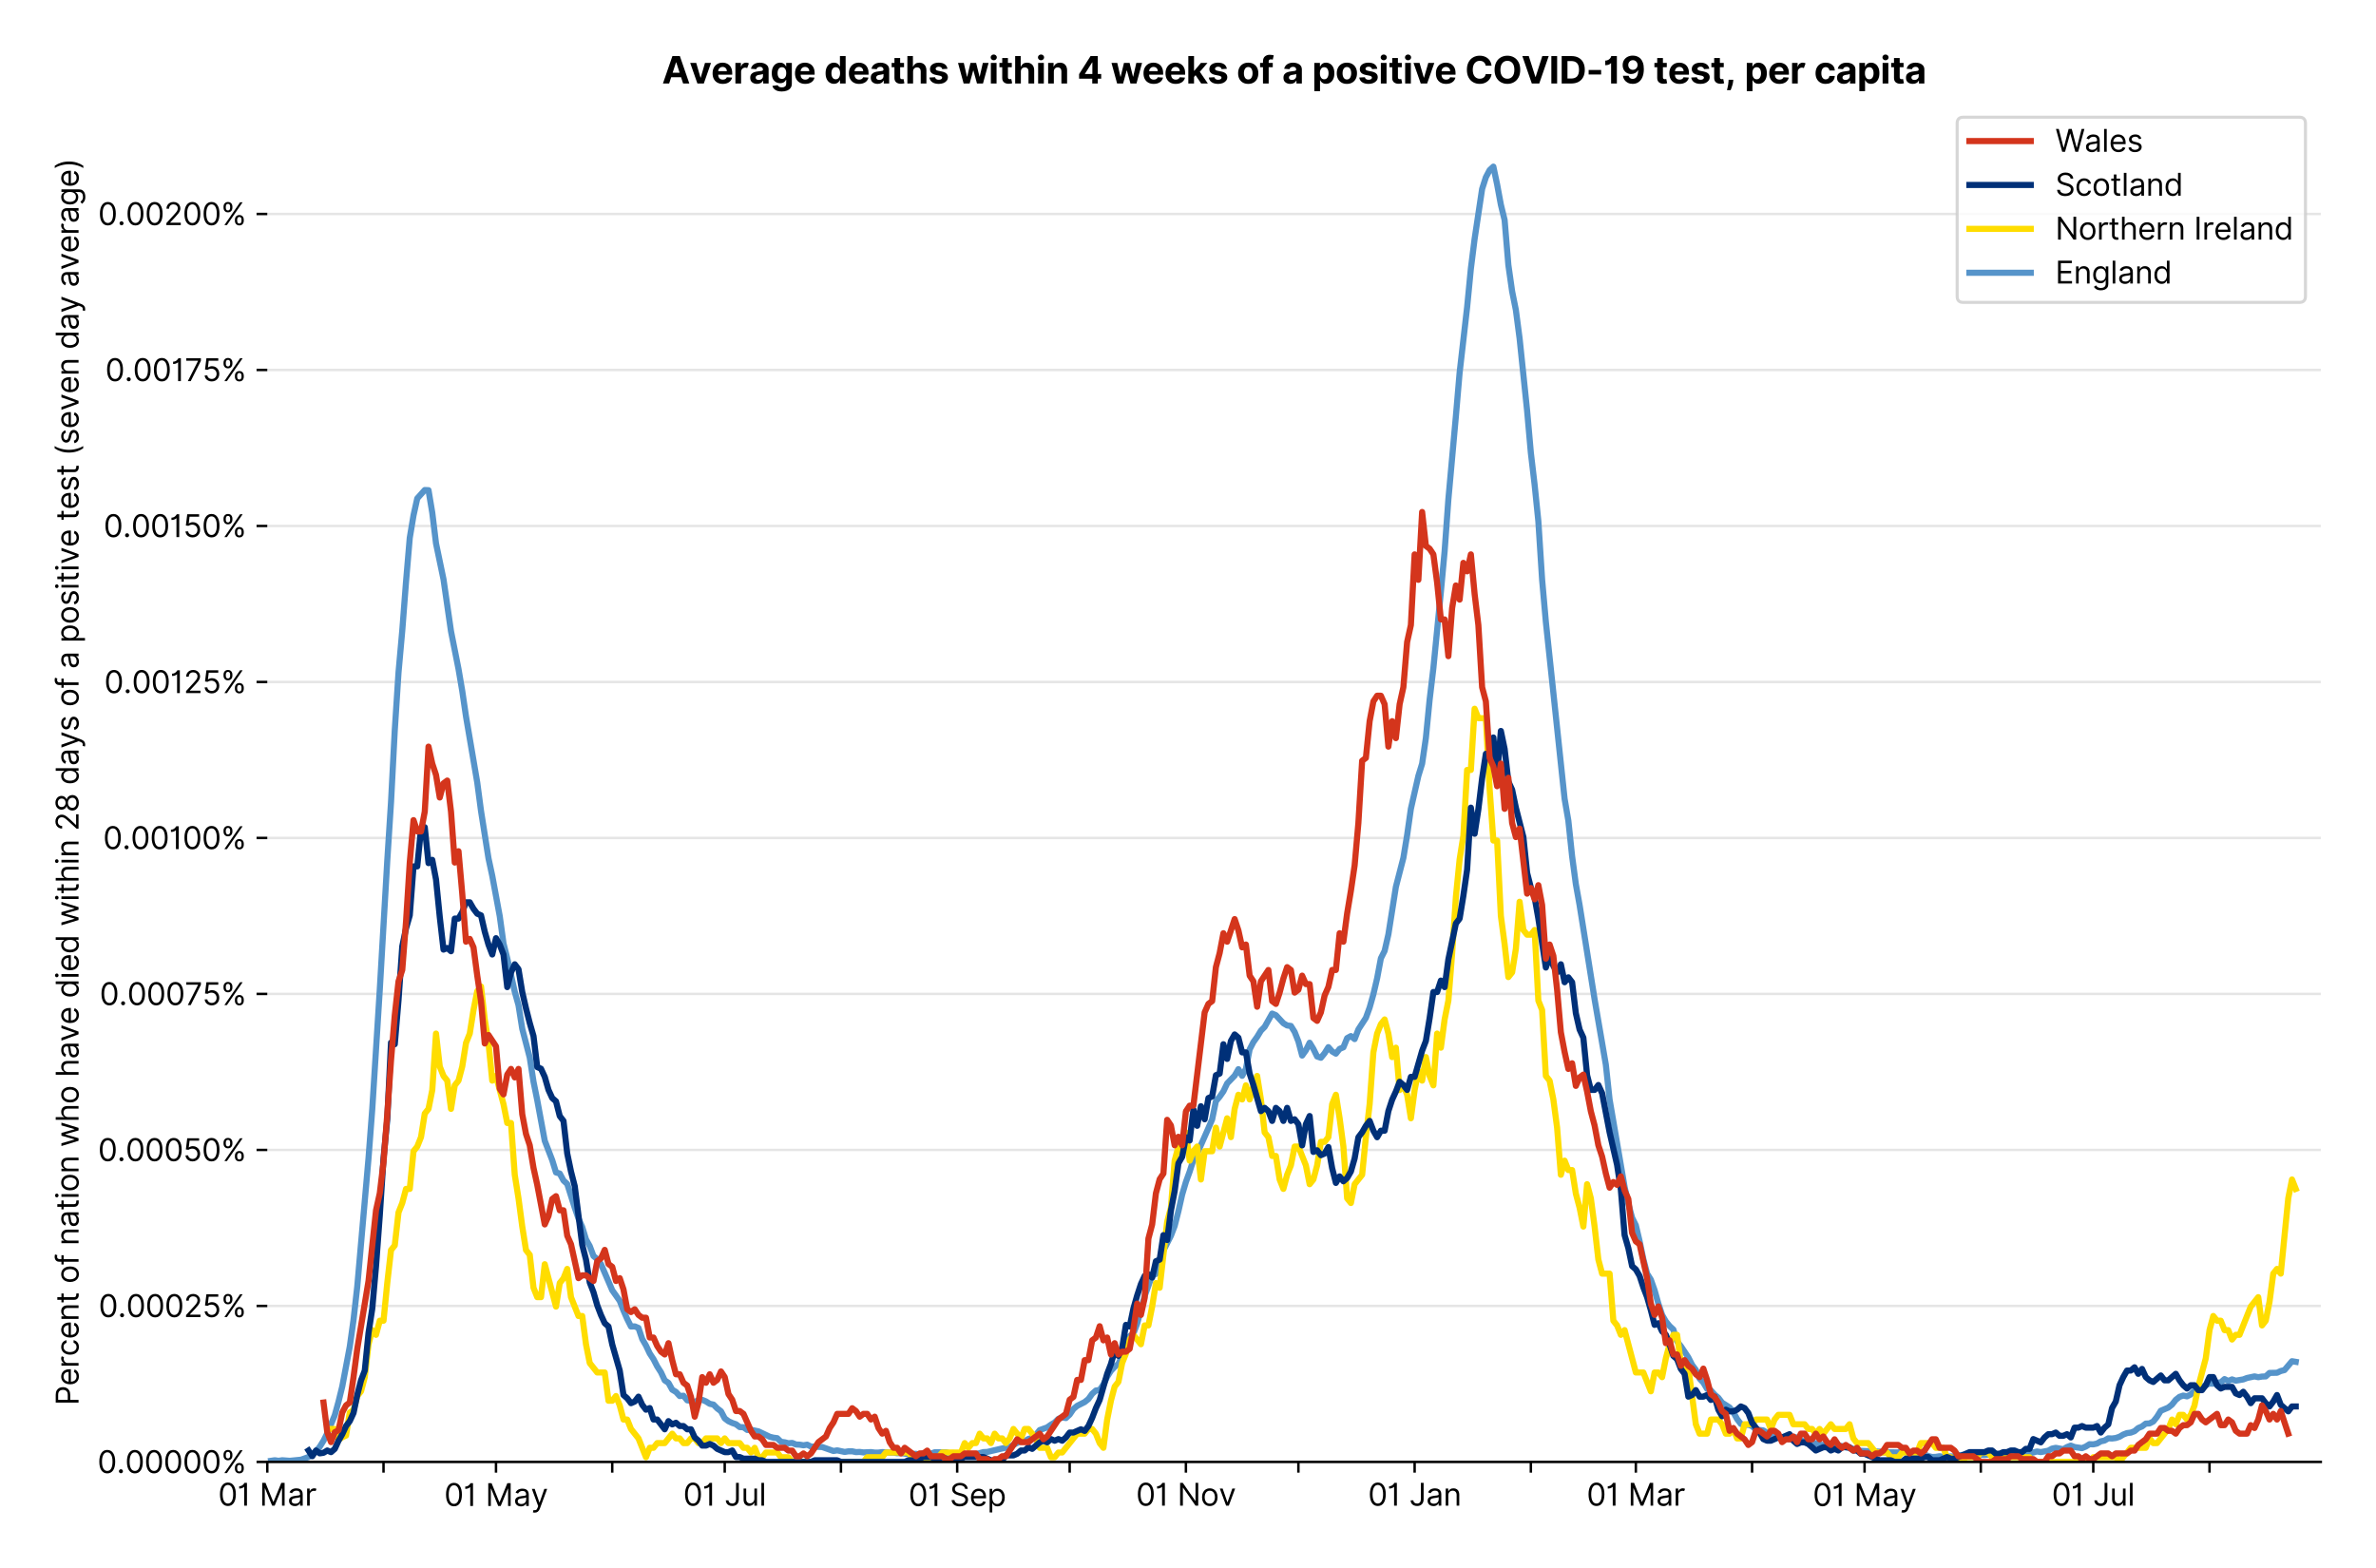 <?xml version="1.0" encoding="utf-8" standalone="no"?>
<!DOCTYPE svg PUBLIC "-//W3C//DTD SVG 1.1//EN"
  "http://www.w3.org/Graphics/SVG/1.1/DTD/svg11.dtd">
<svg version="1.1" viewBox="0 0 774.755 511.234" xmlns="http://www.w3.org/2000/svg" xmlns:xlink="http://www.w3.org/1999/xlink">
 <defs>
  <style type="text/css">*{stroke-linecap:butt;stroke-linejoin:round;}</style>
 </defs>
 <g id="figure_1">
  <g id="patch_1">
   <path d="M 0 511.234 
L 774.755 511.234 
L 774.755 0 
L 0 0 
z
" style="fill:#ffffff;"/>
  </g>
  <g id="axes_1">
   <g id="patch_2">
    <path d="M 87.155 476.745 
L 756.755 476.745 
L 756.755 33.225 
L 87.155 33.225 
z
" style="fill:#ffffff;"/>
   </g>
   <g id="matplotlib.axis_1">
    <g id="xtick_1">
     <g id="line2d_1">
      <defs>
       <path d="M 0 0 
L 0 3.5 
" id="m1e4c471b75" style="stroke:#000000;stroke-width:0.8;"/>
      </defs>
      <g>
       <use style="stroke:#000000;stroke-width:0.8;" x="87.155" xlink:href="#m1e4c471b75" y="476.745"/>
      </g>
     </g>
     <g id="text_1">
      <!-- 01 Mar -->
      <g transform="translate(71.118 491.018)scale(0.1 -0.1)">
       <defs>
        <path d="M 2000 -64 
Q 1230 -64 806 561 
Q 382 1186 382 2327 
Q 382 3459 809 4088 
Q 1236 4718 2000 4718 
Q 2764 4718 3191 4088 
Q 3618 3459 3618 2327 
Q 3618 1186 3194 561 
Q 2771 -64 2000 -64 
z
M 2000 436 
Q 2509 436 2791 927 
Q 3073 1418 3073 2327 
Q 3073 3234 2789 3730 
Q 2505 4227 2000 4227 
Q 1496 4227 1211 3730 
Q 927 3234 927 2327 
Q 927 1418 1210 927 
Q 1493 436 2000 436 
z
" id="Inter-Regular-30" transform="scale(0.016)"/>
        <path d="M 1973 4655 
L 1973 0 
L 1409 0 
L 1409 3836 
L 1373 3836 
Q 1341 3773 1209 3692 
Q 1077 3611 868 3551 
Q 659 3491 391 3491 
L 391 3964 
Q 661 3964 859 4061 
Q 1057 4159 1190 4291 
Q 1323 4423 1392 4529 
Q 1461 4636 1473 4655 
L 1973 4655 
z
" id="Inter-Regular-31" transform="scale(0.016)"/>
        <path id="Inter-Regular-20" transform="scale(0.016)"/>
        <path d="M 564 4655 
L 1236 4655 
L 2818 791 
L 2873 791 
L 4455 4655 
L 5127 4655 
L 5127 0 
L 4600 0 
L 4600 3536 
L 4555 3536 
L 3100 0 
L 2591 0 
L 1136 3536 
L 1091 3536 
L 1091 0 
L 564 0 
L 564 4655 
z
" id="Inter-Regular-4d" transform="scale(0.016)"/>
        <path d="M 1518 -82 
Q 1186 -82 916 44 
Q 646 170 486 410 
Q 327 650 327 991 
Q 327 1291 445 1478 
Q 564 1666 761 1773 
Q 959 1880 1199 1933 
Q 1439 1986 1682 2018 
Q 2000 2059 2199 2080 
Q 2398 2102 2490 2154 
Q 2582 2207 2582 2336 
L 2582 2355 
Q 2582 2691 2399 2877 
Q 2216 3064 1846 3064 
Q 1461 3064 1243 2895 
Q 1025 2727 936 2536 
L 427 2718 
Q 564 3036 792 3214 
Q 1021 3393 1292 3464 
Q 1564 3536 1827 3536 
Q 1996 3536 2215 3496 
Q 2434 3457 2640 3334 
Q 2846 3211 2982 2963 
Q 3118 2716 3118 2300 
L 3118 0 
L 2582 0 
L 2582 473 
L 2555 473 
Q 2500 359 2373 229 
Q 2246 100 2034 9 
Q 1823 -82 1518 -82 
z
M 1600 400 
Q 1918 400 2137 525 
Q 2357 650 2469 847 
Q 2582 1045 2582 1264 
L 2582 1755 
Q 2548 1714 2433 1681 
Q 2318 1648 2169 1624 
Q 2021 1600 1881 1583 
Q 1741 1566 1655 1555 
Q 1446 1527 1265 1467 
Q 1084 1407 974 1287 
Q 864 1168 864 964 
Q 864 684 1072 542 
Q 1280 400 1600 400 
z
" id="Inter-Regular-61" transform="scale(0.016)"/>
        <path d="M 491 0 
L 491 3491 
L 1009 3491 
L 1009 2964 
L 1046 2964 
Q 1139 3223 1389 3384 
Q 1639 3545 1955 3545 
Q 2100 3545 2209 3511 
Q 2318 3477 2400 3418 
L 2218 2964 
Q 2161 2993 2085 3010 
Q 2009 3027 1909 3027 
Q 1527 3027 1277 2794 
Q 1027 2561 1027 2209 
L 1027 0 
L 491 0 
z
" id="Inter-Regular-72" transform="scale(0.016)"/>
       </defs>
       <use xlink:href="#Inter-Regular-30"/>
       <use x="62.5" xlink:href="#Inter-Regular-31"/>
       <use x="106.676" xlink:href="#Inter-Regular-20"/>
       <use x="134.801" xlink:href="#Inter-Regular-4d"/>
       <use x="225.994" xlink:href="#Inter-Regular-61"/>
       <use x="282.386" xlink:href="#Inter-Regular-72"/>
      </g>
     </g>
    </g>
    <g id="xtick_2">
     <g id="line2d_2">
      <g>
       <use style="stroke:#000000;stroke-width:0.8;" x="125.056" xlink:href="#m1e4c471b75" y="476.745"/>
      </g>
     </g>
    </g>
    <g id="xtick_3">
     <g id="line2d_3">
      <g>
       <use style="stroke:#000000;stroke-width:0.8;" x="161.734" xlink:href="#m1e4c471b75" y="476.745"/>
      </g>
     </g>
     <g id="text_2">
      <!-- 01 May -->
      <g transform="translate(144.831 491.117)scale(0.1 -0.1)">
       <defs>
        <path d="M 818 -1355 
Q 682 -1355 575 -1333 
Q 468 -1311 427 -1291 
L 564 -818 
Q 857 -893 1053 -814 
Q 1250 -736 1391 -345 
L 1509 -18 
L 218 3491 
L 800 3491 
L 1764 709 
L 1800 709 
L 2764 3491 
L 3346 3491 
L 1846 -564 
Q 1550 -1355 818 -1355 
z
" id="Inter-Regular-79" transform="scale(0.016)"/>
       </defs>
       <use xlink:href="#Inter-Regular-30"/>
       <use x="62.5" xlink:href="#Inter-Regular-31"/>
       <use x="106.676" xlink:href="#Inter-Regular-20"/>
       <use x="134.801" xlink:href="#Inter-Regular-4d"/>
       <use x="225.994" xlink:href="#Inter-Regular-61"/>
       <use x="282.386" xlink:href="#Inter-Regular-79"/>
      </g>
     </g>
    </g>
    <g id="xtick_4">
     <g id="line2d_4">
      <g>
       <use style="stroke:#000000;stroke-width:0.8;" x="199.635" xlink:href="#m1e4c471b75" y="476.745"/>
      </g>
     </g>
    </g>
    <g id="xtick_5">
     <g id="line2d_5">
      <g>
       <use style="stroke:#000000;stroke-width:0.8;" x="236.313" xlink:href="#m1e4c471b75" y="476.745"/>
      </g>
     </g>
     <g id="text_3">
      <!-- 01 Jul -->
      <g transform="translate(222.77 491.018)scale(0.1 -0.1)">
       <defs>
        <path d="M 2346 4655 
L 2909 4655 
L 2909 1327 
Q 2909 657 2549 296 
Q 2189 -64 1582 -64 
Q 1200 -64 902 76 
Q 605 216 434 475 
Q 264 734 264 1091 
L 818 1091 
Q 818 795 1034 615 
Q 1250 436 1582 436 
Q 1948 436 2147 664 
Q 2346 893 2346 1327 
L 2346 4655 
z
" id="Inter-Regular-4a" transform="scale(0.016)"/>
        <path d="M 2691 1427 
L 2691 3491 
L 3227 3491 
L 3227 0 
L 2691 0 
L 2691 591 
L 2655 591 
Q 2532 325 2273 140 
Q 2014 -45 1618 -45 
Q 1127 -45 809 280 
Q 491 605 491 1273 
L 491 3491 
L 1027 3491 
L 1027 1309 
Q 1027 927 1242 700 
Q 1457 473 1791 473 
Q 1991 473 2199 575 
Q 2407 677 2549 888 
Q 2691 1100 2691 1427 
z
" id="Inter-Regular-75" transform="scale(0.016)"/>
        <path d="M 1027 4655 
L 1027 0 
L 491 0 
L 491 4655 
L 1027 4655 
z
" id="Inter-Regular-6c" transform="scale(0.016)"/>
       </defs>
       <use xlink:href="#Inter-Regular-30"/>
       <use x="62.5" xlink:href="#Inter-Regular-31"/>
       <use x="106.676" xlink:href="#Inter-Regular-20"/>
       <use x="134.801" xlink:href="#Inter-Regular-4a"/>
       <use x="189.063" xlink:href="#Inter-Regular-75"/>
       <use x="247.159" xlink:href="#Inter-Regular-6c"/>
      </g>
     </g>
    </g>
    <g id="xtick_6">
     <g id="line2d_6">
      <g>
       <use style="stroke:#000000;stroke-width:0.8;" x="274.214" xlink:href="#m1e4c471b75" y="476.745"/>
      </g>
     </g>
    </g>
    <g id="xtick_7">
     <g id="line2d_7">
      <g>
       <use style="stroke:#000000;stroke-width:0.8;" x="312.115" xlink:href="#m1e4c471b75" y="476.745"/>
      </g>
     </g>
     <g id="text_4">
      <!-- 01 Sep -->
      <g transform="translate(296.228 491.117)scale(0.1 -0.1)">
       <defs>
        <path d="M 3109 3491 
Q 3068 3836 2777 4027 
Q 2486 4218 2064 4218 
Q 1600 4218 1318 3999 
Q 1036 3780 1036 3445 
Q 1036 3195 1189 3042 
Q 1343 2889 1553 2803 
Q 1764 2718 1936 2673 
L 2409 2545 
Q 2591 2498 2815 2414 
Q 3039 2330 3244 2185 
Q 3450 2041 3584 1816 
Q 3718 1591 3718 1264 
Q 3718 886 3521 581 
Q 3325 277 2949 97 
Q 2573 -82 2036 -82 
Q 1286 -82 845 272 
Q 405 627 364 1200 
L 946 1200 
Q 968 936 1124 764 
Q 1280 593 1519 510 
Q 1759 427 2036 427 
Q 2359 427 2616 533 
Q 2873 639 3023 828 
Q 3173 1018 3173 1273 
Q 3173 1505 3043 1650 
Q 2914 1795 2702 1886 
Q 2491 1977 2246 2045 
L 1673 2209 
Q 1127 2366 809 2657 
Q 491 2948 491 3418 
Q 491 3809 703 4101 
Q 916 4393 1276 4555 
Q 1636 4718 2082 4718 
Q 2532 4718 2882 4558 
Q 3232 4398 3437 4120 
Q 3643 3843 3655 3491 
L 3109 3491 
z
" id="Inter-Regular-53" transform="scale(0.016)"/>
        <path d="M 1955 -73 
Q 1450 -73 1085 151 
Q 721 375 524 778 
Q 327 1182 327 1718 
Q 327 2255 524 2665 
Q 721 3075 1074 3305 
Q 1427 3536 1900 3536 
Q 2173 3536 2439 3445 
Q 2705 3355 2923 3151 
Q 3141 2948 3270 2614 
Q 3400 2280 3400 1791 
L 3400 1564 
L 866 1564 
Q 884 1005 1183 707 
Q 1482 409 1955 409 
Q 2271 409 2498 545 
Q 2725 682 2827 955 
L 3346 809 
Q 3223 414 2854 170 
Q 2486 -73 1955 -73 
z
M 866 2027 
L 2855 2027 
Q 2855 2470 2595 2762 
Q 2336 3055 1900 3055 
Q 1593 3055 1368 2911 
Q 1143 2768 1013 2533 
Q 884 2298 866 2027 
z
" id="Inter-Regular-65" transform="scale(0.016)"/>
        <path d="M 491 -1309 
L 491 3491 
L 1009 3491 
L 1009 2936 
L 1073 2936 
Q 1132 3027 1237 3169 
Q 1343 3311 1542 3423 
Q 1741 3536 2082 3536 
Q 2523 3536 2859 3315 
Q 3196 3095 3384 2690 
Q 3573 2286 3573 1736 
Q 3573 1182 3384 776 
Q 3196 370 2861 148 
Q 2527 -73 2091 -73 
Q 1755 -73 1552 39 
Q 1350 152 1241 296 
Q 1132 441 1073 536 
L 1027 536 
L 1027 -1309 
L 491 -1309 
z
M 1018 1745 
Q 1018 1152 1276 780 
Q 1534 409 2018 409 
Q 2355 409 2581 587 
Q 2807 766 2921 1069 
Q 3036 1373 3036 1745 
Q 3036 2114 2923 2410 
Q 2811 2707 2585 2881 
Q 2359 3055 2018 3055 
Q 1527 3055 1272 2693 
Q 1018 2332 1018 1745 
z
" id="Inter-Regular-70" transform="scale(0.016)"/>
       </defs>
       <use xlink:href="#Inter-Regular-30"/>
       <use x="62.5" xlink:href="#Inter-Regular-31"/>
       <use x="106.676" xlink:href="#Inter-Regular-20"/>
       <use x="134.801" xlink:href="#Inter-Regular-53"/>
       <use x="198.58" xlink:href="#Inter-Regular-65"/>
       <use x="256.818" xlink:href="#Inter-Regular-70"/>
      </g>
     </g>
    </g>
    <g id="xtick_8">
     <g id="line2d_8">
      <g>
       <use style="stroke:#000000;stroke-width:0.8;" x="348.794" xlink:href="#m1e4c471b75" y="476.745"/>
      </g>
     </g>
    </g>
    <g id="xtick_9">
     <g id="line2d_9">
      <g>
       <use style="stroke:#000000;stroke-width:0.8;" x="386.695" xlink:href="#m1e4c471b75" y="476.745"/>
      </g>
     </g>
     <g id="text_5">
      <!-- 01 Nov -->
      <g transform="translate(370.424 491.018)scale(0.1 -0.1)">
       <defs>
        <path d="M 4255 4655 
L 4255 0 
L 3709 0 
L 1173 3655 
L 1127 3655 
L 1127 0 
L 564 0 
L 564 4655 
L 1109 4655 
L 3655 991 
L 3700 991 
L 3700 4655 
L 4255 4655 
z
" id="Inter-Regular-4e" transform="scale(0.016)"/>
        <path d="M 1909 -73 
Q 1436 -73 1080 152 
Q 725 377 526 781 
Q 327 1186 327 1727 
Q 327 2273 526 2679 
Q 725 3086 1080 3311 
Q 1436 3536 1909 3536 
Q 2382 3536 2737 3311 
Q 3093 3086 3292 2679 
Q 3491 2273 3491 1727 
Q 3491 1186 3292 781 
Q 3093 377 2737 152 
Q 2382 -73 1909 -73 
z
M 1909 409 
Q 2268 409 2500 593 
Q 2732 777 2843 1077 
Q 2955 1377 2955 1727 
Q 2955 2077 2843 2379 
Q 2732 2682 2500 2868 
Q 2268 3055 1909 3055 
Q 1550 3055 1318 2868 
Q 1086 2682 975 2379 
Q 864 2077 864 1727 
Q 864 1377 975 1077 
Q 1086 777 1318 593 
Q 1550 409 1909 409 
z
" id="Inter-Regular-6f" transform="scale(0.016)"/>
        <path d="M 3346 3491 
L 2055 0 
L 1509 0 
L 218 3491 
L 800 3491 
L 1764 709 
L 1800 709 
L 2764 3491 
L 3346 3491 
z
" id="Inter-Regular-76" transform="scale(0.016)"/>
       </defs>
       <use xlink:href="#Inter-Regular-30"/>
       <use x="62.5" xlink:href="#Inter-Regular-31"/>
       <use x="106.676" xlink:href="#Inter-Regular-20"/>
       <use x="134.801" xlink:href="#Inter-Regular-4e"/>
       <use x="210.085" xlink:href="#Inter-Regular-6f"/>
       <use x="269.744" xlink:href="#Inter-Regular-76"/>
      </g>
     </g>
    </g>
    <g id="xtick_10">
     <g id="line2d_10">
      <g>
       <use style="stroke:#000000;stroke-width:0.8;" x="423.373" xlink:href="#m1e4c471b75" y="476.745"/>
      </g>
     </g>
    </g>
    <g id="xtick_11">
     <g id="line2d_11">
      <g>
       <use style="stroke:#000000;stroke-width:0.8;" x="461.274" xlink:href="#m1e4c471b75" y="476.745"/>
      </g>
     </g>
     <g id="text_6">
      <!-- 01 Jan -->
      <g transform="translate(446.075 491.018)scale(0.1 -0.1)">
       <defs>
        <path d="M 1027 2100 
L 1027 0 
L 491 0 
L 491 3491 
L 1009 3491 
L 1009 2945 
L 1055 2945 
Q 1177 3211 1427 3373 
Q 1677 3536 2073 3536 
Q 2602 3536 2928 3211 
Q 3255 2886 3255 2218 
L 3255 0 
L 2718 0 
L 2718 2182 
Q 2718 2593 2504 2824 
Q 2291 3055 1918 3055 
Q 1534 3055 1280 2806 
Q 1027 2557 1027 2100 
z
" id="Inter-Regular-6e" transform="scale(0.016)"/>
       </defs>
       <use xlink:href="#Inter-Regular-30"/>
       <use x="62.5" xlink:href="#Inter-Regular-31"/>
       <use x="106.676" xlink:href="#Inter-Regular-20"/>
       <use x="134.801" xlink:href="#Inter-Regular-4a"/>
       <use x="189.063" xlink:href="#Inter-Regular-61"/>
       <use x="245.455" xlink:href="#Inter-Regular-6e"/>
      </g>
     </g>
    </g>
    <g id="xtick_12">
     <g id="line2d_12">
      <g>
       <use style="stroke:#000000;stroke-width:0.8;" x="499.175" xlink:href="#m1e4c471b75" y="476.745"/>
      </g>
     </g>
    </g>
    <g id="xtick_13">
     <g id="line2d_13">
      <g>
       <use style="stroke:#000000;stroke-width:0.8;" x="533.408" xlink:href="#m1e4c471b75" y="476.745"/>
      </g>
     </g>
     <g id="text_7">
      <!-- 01 Mar -->
      <g transform="translate(517.372 491.018)scale(0.1 -0.1)">
       <use xlink:href="#Inter-Regular-30"/>
       <use x="62.5" xlink:href="#Inter-Regular-31"/>
       <use x="106.676" xlink:href="#Inter-Regular-20"/>
       <use x="134.801" xlink:href="#Inter-Regular-4d"/>
       <use x="225.994" xlink:href="#Inter-Regular-61"/>
       <use x="282.386" xlink:href="#Inter-Regular-72"/>
      </g>
     </g>
    </g>
    <g id="xtick_14">
     <g id="line2d_14">
      <g>
       <use style="stroke:#000000;stroke-width:0.8;" x="571.309" xlink:href="#m1e4c471b75" y="476.745"/>
      </g>
     </g>
    </g>
    <g id="xtick_15">
     <g id="line2d_15">
      <g>
       <use style="stroke:#000000;stroke-width:0.8;" x="607.988" xlink:href="#m1e4c471b75" y="476.745"/>
      </g>
     </g>
     <g id="text_8">
      <!-- 01 May -->
      <g transform="translate(591.085 491.117)scale(0.1 -0.1)">
       <use xlink:href="#Inter-Regular-30"/>
       <use x="62.5" xlink:href="#Inter-Regular-31"/>
       <use x="106.676" xlink:href="#Inter-Regular-20"/>
       <use x="134.801" xlink:href="#Inter-Regular-4d"/>
       <use x="225.994" xlink:href="#Inter-Regular-61"/>
       <use x="282.386" xlink:href="#Inter-Regular-79"/>
      </g>
     </g>
    </g>
    <g id="xtick_16">
     <g id="line2d_16">
      <g>
       <use style="stroke:#000000;stroke-width:0.8;" x="645.889" xlink:href="#m1e4c471b75" y="476.745"/>
      </g>
     </g>
    </g>
    <g id="xtick_17">
     <g id="line2d_17">
      <g>
       <use style="stroke:#000000;stroke-width:0.8;" x="682.567" xlink:href="#m1e4c471b75" y="476.745"/>
      </g>
     </g>
     <g id="text_9">
      <!-- 01 Jul -->
      <g transform="translate(669.023 491.018)scale(0.1 -0.1)">
       <use xlink:href="#Inter-Regular-30"/>
       <use x="62.5" xlink:href="#Inter-Regular-31"/>
       <use x="106.676" xlink:href="#Inter-Regular-20"/>
       <use x="134.801" xlink:href="#Inter-Regular-4a"/>
       <use x="189.063" xlink:href="#Inter-Regular-75"/>
       <use x="247.159" xlink:href="#Inter-Regular-6c"/>
      </g>
     </g>
    </g>
    <g id="xtick_18">
     <g id="line2d_18">
      <g>
       <use style="stroke:#000000;stroke-width:0.8;" x="720.468" xlink:href="#m1e4c471b75" y="476.745"/>
      </g>
     </g>
    </g>
   </g>
   <g id="matplotlib.axis_2">
    <g id="ytick_1">
     <g id="line2d_19">
      <path clip-path="url(#p21eefa74c9)" d="M 87.155 476.745 
L 756.755 476.745 
" style="fill:none;stroke:#e5e5e5;stroke-linecap:square;stroke-width:0.8;"/>
     </g>
     <g id="line2d_20">
      <defs>
       <path d="M 0 0 
L -3.5 0 
" id="mb268355b62" style="stroke:#000000;stroke-width:0.8;"/>
      </defs>
      <g>
       <use style="stroke:#000000;stroke-width:0.8;" x="87.155" xlink:href="#mb268355b62" y="476.745"/>
      </g>
     </g>
     <g id="text_10">
      <!-- 0.00000% -->
      <g transform="translate(31.773 480.382)scale(0.1 -0.1)">
       <defs>
        <path d="M 882 -36 
Q 714 -36 593 84 
Q 473 205 473 373 
Q 473 541 593 661 
Q 714 782 882 782 
Q 1050 782 1170 661 
Q 1291 541 1291 373 
Q 1291 205 1170 84 
Q 1050 -36 882 -36 
z
" id="Inter-Regular-2e" transform="scale(0.016)"/>
        <path d="M 2855 873 
L 2855 1118 
Q 2855 1373 2960 1585 
Q 3066 1798 3269 1926 
Q 3473 2055 3764 2055 
Q 4059 2055 4259 1926 
Q 4459 1798 4561 1585 
Q 4664 1373 4664 1118 
L 4664 873 
Q 4664 618 4560 405 
Q 4457 193 4256 64 
Q 4055 -64 3764 -64 
Q 3468 -64 3266 64 
Q 3064 193 2959 405 
Q 2855 618 2855 873 
z
M 536 3536 
L 536 3782 
Q 536 4036 642 4248 
Q 748 4461 951 4589 
Q 1155 4718 1446 4718 
Q 1741 4718 1941 4589 
Q 2141 4461 2243 4248 
Q 2346 4036 2346 3782 
L 2346 3536 
Q 2346 3282 2242 3069 
Q 2139 2857 1937 2728 
Q 1736 2600 1446 2600 
Q 1150 2600 948 2728 
Q 746 2857 641 3069 
Q 536 3282 536 3536 
z
M 709 0 
L 3909 4655 
L 4427 4655 
L 1227 0 
L 709 0 
z
M 3318 1118 
L 3318 873 
Q 3318 661 3418 494 
Q 3518 327 3764 327 
Q 4002 327 4101 494 
Q 4200 661 4200 873 
L 4200 1118 
Q 4200 1330 4104 1497 
Q 4009 1664 3764 1664 
Q 3525 1664 3421 1497 
Q 3318 1330 3318 1118 
z
M 1000 3782 
L 1000 3536 
Q 1000 3325 1100 3158 
Q 1200 2991 1446 2991 
Q 1684 2991 1783 3158 
Q 1882 3325 1882 3536 
L 1882 3782 
Q 1882 3993 1786 4160 
Q 1691 4327 1446 4327 
Q 1207 4327 1103 4160 
Q 1000 3993 1000 3782 
z
" id="Inter-Regular-25" transform="scale(0.016)"/>
       </defs>
       <use xlink:href="#Inter-Regular-30"/>
       <use x="62.5" xlink:href="#Inter-Regular-2e"/>
       <use x="90.057" xlink:href="#Inter-Regular-30"/>
       <use x="152.557" xlink:href="#Inter-Regular-30"/>
       <use x="215.057" xlink:href="#Inter-Regular-30"/>
       <use x="277.557" xlink:href="#Inter-Regular-30"/>
       <use x="340.057" xlink:href="#Inter-Regular-30"/>
       <use x="402.557" xlink:href="#Inter-Regular-25"/>
      </g>
     </g>
    </g>
    <g id="ytick_2">
     <g id="line2d_21">
      <path clip-path="url(#p21eefa74c9)" d="M 87.155 425.874 
L 756.755 425.874 
" style="fill:none;stroke:#e5e5e5;stroke-linecap:square;stroke-width:0.8;"/>
     </g>
     <g id="line2d_22">
      <g>
       <use style="stroke:#000000;stroke-width:0.8;" x="87.155" xlink:href="#mb268355b62" y="425.874"/>
      </g>
     </g>
     <g id="text_11">
      <!-- 0.00025% -->
      <g transform="translate(32.142 429.511)scale(0.1 -0.1)">
       <defs>
        <path d="M 482 0 
L 482 409 
L 2018 2091 
Q 2289 2386 2464 2605 
Q 2639 2825 2724 3019 
Q 2809 3214 2809 3427 
Q 2809 3795 2553 4011 
Q 2298 4227 1918 4227 
Q 1514 4227 1275 3985 
Q 1036 3743 1036 3345 
L 500 3345 
Q 500 3755 688 4064 
Q 877 4373 1203 4545 
Q 1530 4718 1936 4718 
Q 2346 4718 2661 4545 
Q 2977 4373 3156 4079 
Q 3336 3786 3336 3427 
Q 3336 3170 3244 2926 
Q 3152 2682 2926 2383 
Q 2700 2084 2300 1655 
L 1255 536 
L 1255 500 
L 3418 500 
L 3418 0 
L 482 0 
z
" id="Inter-Regular-32" transform="scale(0.016)"/>
        <path d="M 1936 -64 
Q 1536 -64 1216 95 
Q 896 255 702 532 
Q 509 809 491 1164 
L 1036 1164 
Q 1068 848 1324 642 
Q 1580 436 1936 436 
Q 2223 436 2447 570 
Q 2671 705 2799 940 
Q 2927 1175 2927 1473 
Q 2927 1777 2794 2017 
Q 2661 2257 2429 2395 
Q 2198 2534 1900 2536 
Q 1686 2539 1461 2472 
Q 1236 2405 1091 2300 
L 564 2364 
L 846 4655 
L 3264 4655 
L 3264 4155 
L 1318 4155 
L 1155 2782 
L 1182 2782 
Q 1325 2895 1541 2970 
Q 1757 3045 1991 3045 
Q 2418 3045 2753 2842 
Q 3089 2639 3281 2286 
Q 3473 1934 3473 1482 
Q 3473 1036 3274 687 
Q 3075 339 2727 137 
Q 2380 -64 1936 -64 
z
" id="Inter-Regular-35" transform="scale(0.016)"/>
       </defs>
       <use xlink:href="#Inter-Regular-30"/>
       <use x="62.5" xlink:href="#Inter-Regular-2e"/>
       <use x="90.057" xlink:href="#Inter-Regular-30"/>
       <use x="152.557" xlink:href="#Inter-Regular-30"/>
       <use x="215.057" xlink:href="#Inter-Regular-30"/>
       <use x="277.557" xlink:href="#Inter-Regular-32"/>
       <use x="338.068" xlink:href="#Inter-Regular-35"/>
       <use x="398.864" xlink:href="#Inter-Regular-25"/>
      </g>
     </g>
    </g>
    <g id="ytick_3">
     <g id="line2d_23">
      <path clip-path="url(#p21eefa74c9)" d="M 87.155 375.003 
L 756.755 375.003 
" style="fill:none;stroke:#e5e5e5;stroke-linecap:square;stroke-width:0.8;"/>
     </g>
     <g id="line2d_24">
      <g>
       <use style="stroke:#000000;stroke-width:0.8;" x="87.155" xlink:href="#mb268355b62" y="375.003"/>
      </g>
     </g>
     <g id="text_12">
      <!-- 0.00050% -->
      <g transform="translate(31.944 378.64)scale(0.1 -0.1)">
       <use xlink:href="#Inter-Regular-30"/>
       <use x="62.5" xlink:href="#Inter-Regular-2e"/>
       <use x="90.057" xlink:href="#Inter-Regular-30"/>
       <use x="152.557" xlink:href="#Inter-Regular-30"/>
       <use x="215.057" xlink:href="#Inter-Regular-30"/>
       <use x="277.557" xlink:href="#Inter-Regular-35"/>
       <use x="338.352" xlink:href="#Inter-Regular-30"/>
       <use x="400.852" xlink:href="#Inter-Regular-25"/>
      </g>
     </g>
    </g>
    <g id="ytick_4">
     <g id="line2d_25">
      <path clip-path="url(#p21eefa74c9)" d="M 87.155 324.132 
L 756.755 324.132 
" style="fill:none;stroke:#e5e5e5;stroke-linecap:square;stroke-width:0.8;"/>
     </g>
     <g id="line2d_26">
      <g>
       <use style="stroke:#000000;stroke-width:0.8;" x="87.155" xlink:href="#mb268355b62" y="324.132"/>
      </g>
     </g>
     <g id="text_13">
      <!-- 0.00075% -->
      <g transform="translate(32.483 327.769)scale(0.1 -0.1)">
       <defs>
        <path d="M 627 0 
L 2709 4118 
L 2709 4155 
L 309 4155 
L 309 4655 
L 3291 4655 
L 3291 4127 
L 1218 0 
L 627 0 
z
" id="Inter-Regular-37" transform="scale(0.016)"/>
       </defs>
       <use xlink:href="#Inter-Regular-30"/>
       <use x="62.5" xlink:href="#Inter-Regular-2e"/>
       <use x="90.057" xlink:href="#Inter-Regular-30"/>
       <use x="152.557" xlink:href="#Inter-Regular-30"/>
       <use x="215.057" xlink:href="#Inter-Regular-30"/>
       <use x="277.557" xlink:href="#Inter-Regular-37"/>
       <use x="334.659" xlink:href="#Inter-Regular-35"/>
       <use x="395.455" xlink:href="#Inter-Regular-25"/>
      </g>
     </g>
    </g>
    <g id="ytick_5">
     <g id="line2d_27">
      <path clip-path="url(#p21eefa74c9)" d="M 87.155 273.261 
L 756.755 273.261 
" style="fill:none;stroke:#e5e5e5;stroke-linecap:square;stroke-width:0.8;"/>
     </g>
     <g id="line2d_28">
      <g>
       <use style="stroke:#000000;stroke-width:0.8;" x="87.155" xlink:href="#mb268355b62" y="273.261"/>
      </g>
     </g>
     <g id="text_14">
      <!-- 0.00100% -->
      <g transform="translate(33.606 276.898)scale(0.1 -0.1)">
       <use xlink:href="#Inter-Regular-30"/>
       <use x="62.5" xlink:href="#Inter-Regular-2e"/>
       <use x="90.057" xlink:href="#Inter-Regular-30"/>
       <use x="152.557" xlink:href="#Inter-Regular-30"/>
       <use x="215.057" xlink:href="#Inter-Regular-31"/>
       <use x="259.233" xlink:href="#Inter-Regular-30"/>
       <use x="321.733" xlink:href="#Inter-Regular-30"/>
       <use x="384.233" xlink:href="#Inter-Regular-25"/>
      </g>
     </g>
    </g>
    <g id="ytick_6">
     <g id="line2d_29">
      <path clip-path="url(#p21eefa74c9)" d="M 87.155 222.39 
L 756.755 222.39 
" style="fill:none;stroke:#e5e5e5;stroke-linecap:square;stroke-width:0.8;"/>
     </g>
     <g id="line2d_30">
      <g>
       <use style="stroke:#000000;stroke-width:0.8;" x="87.155" xlink:href="#mb268355b62" y="222.39"/>
      </g>
     </g>
     <g id="text_15">
      <!-- 0.00125% -->
      <g transform="translate(33.975 226.027)scale(0.1 -0.1)">
       <use xlink:href="#Inter-Regular-30"/>
       <use x="62.5" xlink:href="#Inter-Regular-2e"/>
       <use x="90.057" xlink:href="#Inter-Regular-30"/>
       <use x="152.557" xlink:href="#Inter-Regular-30"/>
       <use x="215.057" xlink:href="#Inter-Regular-31"/>
       <use x="259.233" xlink:href="#Inter-Regular-32"/>
       <use x="319.744" xlink:href="#Inter-Regular-35"/>
       <use x="380.54" xlink:href="#Inter-Regular-25"/>
      </g>
     </g>
    </g>
    <g id="ytick_7">
     <g id="line2d_31">
      <path clip-path="url(#p21eefa74c9)" d="M 87.155 171.52 
L 756.755 171.52 
" style="fill:none;stroke:#e5e5e5;stroke-linecap:square;stroke-width:0.8;"/>
     </g>
     <g id="line2d_32">
      <g>
       <use style="stroke:#000000;stroke-width:0.8;" x="87.155" xlink:href="#mb268355b62" y="171.52"/>
      </g>
     </g>
     <g id="text_16">
      <!-- 0.00150% -->
      <g transform="translate(33.777 175.156)scale(0.1 -0.1)">
       <use xlink:href="#Inter-Regular-30"/>
       <use x="62.5" xlink:href="#Inter-Regular-2e"/>
       <use x="90.057" xlink:href="#Inter-Regular-30"/>
       <use x="152.557" xlink:href="#Inter-Regular-30"/>
       <use x="215.057" xlink:href="#Inter-Regular-31"/>
       <use x="259.233" xlink:href="#Inter-Regular-35"/>
       <use x="320.028" xlink:href="#Inter-Regular-30"/>
       <use x="382.529" xlink:href="#Inter-Regular-25"/>
      </g>
     </g>
    </g>
    <g id="ytick_8">
     <g id="line2d_33">
      <path clip-path="url(#p21eefa74c9)" d="M 87.155 120.649 
L 756.755 120.649 
" style="fill:none;stroke:#e5e5e5;stroke-linecap:square;stroke-width:0.8;"/>
     </g>
     <g id="line2d_34">
      <g>
       <use style="stroke:#000000;stroke-width:0.8;" x="87.155" xlink:href="#mb268355b62" y="120.649"/>
      </g>
     </g>
     <g id="text_17">
      <!-- 0.00175% -->
      <g transform="translate(34.316 124.285)scale(0.1 -0.1)">
       <use xlink:href="#Inter-Regular-30"/>
       <use x="62.5" xlink:href="#Inter-Regular-2e"/>
       <use x="90.057" xlink:href="#Inter-Regular-30"/>
       <use x="152.557" xlink:href="#Inter-Regular-30"/>
       <use x="215.057" xlink:href="#Inter-Regular-31"/>
       <use x="259.233" xlink:href="#Inter-Regular-37"/>
       <use x="316.335" xlink:href="#Inter-Regular-35"/>
       <use x="377.131" xlink:href="#Inter-Regular-25"/>
      </g>
     </g>
    </g>
    <g id="ytick_9">
     <g id="line2d_35">
      <path clip-path="url(#p21eefa74c9)" d="M 87.155 69.778 
L 756.755 69.778 
" style="fill:none;stroke:#e5e5e5;stroke-linecap:square;stroke-width:0.8;"/>
     </g>
     <g id="line2d_36">
      <g>
       <use style="stroke:#000000;stroke-width:0.8;" x="87.155" xlink:href="#mb268355b62" y="69.778"/>
      </g>
     </g>
     <g id="text_18">
      <!-- 0.00200% -->
      <g transform="translate(31.972 73.414)scale(0.1 -0.1)">
       <use xlink:href="#Inter-Regular-30"/>
       <use x="62.5" xlink:href="#Inter-Regular-2e"/>
       <use x="90.057" xlink:href="#Inter-Regular-30"/>
       <use x="152.557" xlink:href="#Inter-Regular-30"/>
       <use x="215.057" xlink:href="#Inter-Regular-32"/>
       <use x="275.568" xlink:href="#Inter-Regular-30"/>
       <use x="338.068" xlink:href="#Inter-Regular-30"/>
       <use x="400.568" xlink:href="#Inter-Regular-25"/>
      </g>
     </g>
    </g>
    <g id="text_19">
     <!-- Percent of nation who have died within 28 days of a positive test (seven day average) -->
     <g transform="translate(25.614 458.305)rotate(-90)scale(0.1 -0.1)">
      <defs>
       <path d="M 564 0 
L 564 4655 
L 2136 4655 
Q 2684 4655 3033 4458 
Q 3382 4261 3550 3927 
Q 3718 3593 3718 3182 
Q 3718 2770 3551 2434 
Q 3384 2098 3036 1899 
Q 2689 1700 2146 1700 
L 1127 1700 
L 1127 0 
L 564 0 
z
M 1127 2200 
L 2127 2200 
Q 2689 2200 2926 2482 
Q 3164 2764 3164 3182 
Q 3164 3602 2925 3878 
Q 2686 4155 2118 4155 
L 1127 4155 
L 1127 2200 
z
" id="Inter-Regular-50" transform="scale(0.016)"/>
       <path d="M 1909 -73 
Q 1418 -73 1063 159 
Q 709 391 518 798 
Q 327 1205 327 1727 
Q 327 2259 524 2667 
Q 721 3075 1074 3305 
Q 1427 3536 1900 3536 
Q 2268 3536 2563 3400 
Q 2859 3264 3047 3018 
Q 3236 2773 3282 2445 
L 2746 2445 
Q 2684 2684 2474 2869 
Q 2264 3055 1909 3055 
Q 1439 3055 1151 2697 
Q 864 2339 864 1745 
Q 864 1139 1148 774 
Q 1432 409 1909 409 
Q 2223 409 2447 570 
Q 2671 732 2746 1018 
L 3282 1018 
Q 3236 709 3058 462 
Q 2880 216 2588 71 
Q 2296 -73 1909 -73 
z
" id="Inter-Regular-63" transform="scale(0.016)"/>
       <path d="M 2009 3491 
L 2009 3036 
L 1264 3036 
L 1264 1000 
Q 1264 773 1331 660 
Q 1398 548 1503 510 
Q 1609 473 1727 473 
Q 1816 473 1873 483 
Q 1930 493 1964 500 
L 2073 18 
Q 2018 -2 1920 -23 
Q 1823 -45 1673 -45 
Q 1446 -45 1228 52 
Q 1011 150 869 350 
Q 727 550 727 855 
L 727 3036 
L 200 3036 
L 200 3491 
L 727 3491 
L 727 4327 
L 1264 4327 
L 1264 3491 
L 2009 3491 
z
" id="Inter-Regular-74" transform="scale(0.016)"/>
       <path d="M 2046 3491 
L 2046 3036 
L 1264 3036 
L 1264 0 
L 727 0 
L 727 3036 
L 164 3036 
L 164 3491 
L 727 3491 
L 727 3973 
Q 727 4273 868 4473 
Q 1009 4673 1234 4773 
Q 1459 4873 1709 4873 
Q 1907 4873 2032 4841 
Q 2157 4809 2218 4782 
L 2064 4318 
Q 2023 4332 1951 4352 
Q 1880 4373 1764 4373 
Q 1498 4373 1381 4239 
Q 1264 4105 1264 3845 
L 1264 3491 
L 2046 3491 
z
" id="Inter-Regular-66" transform="scale(0.016)"/>
       <path d="M 491 0 
L 491 3491 
L 1027 3491 
L 1027 0 
L 491 0 
z
M 764 4073 
Q 607 4073 494 4179 
Q 382 4286 382 4436 
Q 382 4586 494 4693 
Q 607 4800 764 4800 
Q 921 4800 1033 4693 
Q 1146 4586 1146 4436 
Q 1146 4286 1033 4179 
Q 921 4073 764 4073 
z
" id="Inter-Regular-69" transform="scale(0.016)"/>
       <path d="M 1282 0 
L 218 3491 
L 782 3491 
L 1536 818 
L 1573 818 
L 2318 3491 
L 2891 3491 
L 3627 827 
L 3664 827 
L 4418 3491 
L 4982 3491 
L 3918 0 
L 3391 0 
L 2627 2682 
L 2573 2682 
L 1809 0 
L 1282 0 
z
" id="Inter-Regular-77" transform="scale(0.016)"/>
       <path d="M 1027 2100 
L 1027 0 
L 491 0 
L 491 4655 
L 1027 4655 
L 1027 2945 
L 1073 2945 
Q 1196 3216 1442 3376 
Q 1689 3536 2100 3536 
Q 2636 3536 2963 3213 
Q 3291 2891 3291 2218 
L 3291 0 
L 2755 0 
L 2755 2182 
Q 2755 2598 2540 2826 
Q 2325 3055 1946 3055 
Q 1548 3055 1287 2806 
Q 1027 2557 1027 2100 
z
" id="Inter-Regular-68" transform="scale(0.016)"/>
       <path d="M 1809 -73 
Q 1373 -73 1039 148 
Q 705 370 516 776 
Q 327 1182 327 1736 
Q 327 2286 516 2690 
Q 705 3095 1041 3315 
Q 1377 3536 1818 3536 
Q 2159 3536 2358 3423 
Q 2557 3311 2662 3169 
Q 2768 3027 2827 2936 
L 2873 2936 
L 2873 4655 
L 3409 4655 
L 3409 0 
L 2891 0 
L 2891 536 
L 2827 536 
Q 2768 441 2659 296 
Q 2550 152 2348 39 
Q 2146 -73 1809 -73 
z
M 1882 409 
Q 2366 409 2624 780 
Q 2882 1152 2882 1745 
Q 2882 2332 2627 2693 
Q 2373 3055 1882 3055 
Q 1541 3055 1315 2881 
Q 1089 2707 976 2410 
Q 864 2114 864 1745 
Q 864 1373 978 1069 
Q 1093 766 1319 587 
Q 1546 409 1882 409 
z
" id="Inter-Regular-64" transform="scale(0.016)"/>
       <path d="M 1973 -64 
Q 1505 -64 1147 103 
Q 789 270 589 564 
Q 389 859 391 1236 
Q 389 1532 507 1783 
Q 625 2034 830 2203 
Q 1036 2373 1291 2418 
L 1291 2445 
Q 957 2532 759 2821 
Q 561 3111 564 3482 
Q 561 3836 743 4115 
Q 925 4395 1244 4556 
Q 1564 4718 1973 4718 
Q 2377 4718 2695 4556 
Q 3014 4395 3197 4115 
Q 3380 3836 3382 3482 
Q 3380 3111 3181 2821 
Q 2982 2532 2655 2445 
L 2655 2418 
Q 2907 2373 3109 2203 
Q 3311 2034 3431 1783 
Q 3552 1532 3555 1236 
Q 3552 859 3351 564 
Q 3150 270 2794 103 
Q 2439 -64 1973 -64 
z
M 1973 436 
Q 2446 436 2722 662 
Q 2998 889 3000 1264 
Q 2998 1527 2864 1729 
Q 2730 1932 2499 2048 
Q 2268 2164 1973 2164 
Q 1675 2164 1442 2048 
Q 1209 1932 1076 1729 
Q 943 1527 946 1264 
Q 943 889 1218 662 
Q 1493 436 1973 436 
z
M 1973 2645 
Q 2348 2645 2591 2864 
Q 2834 3084 2836 3445 
Q 2834 3800 2596 4013 
Q 2359 4227 1973 4227 
Q 1582 4227 1344 4013 
Q 1107 3800 1109 3445 
Q 1107 3084 1349 2864 
Q 1591 2645 1973 2645 
z
" id="Inter-Regular-38" transform="scale(0.016)"/>
       <path d="M 2964 2709 
L 2482 2573 
Q 2411 2755 2245 2914 
Q 2080 3073 1727 3073 
Q 1407 3073 1194 2926 
Q 982 2780 982 2555 
Q 982 2355 1127 2239 
Q 1273 2123 1582 2045 
L 2100 1918 
Q 3027 1691 3027 973 
Q 3027 673 2855 436 
Q 2684 200 2377 63 
Q 2071 -73 1664 -73 
Q 1130 -73 780 159 
Q 430 391 336 836 
L 846 964 
Q 989 400 1655 400 
Q 2030 400 2251 560 
Q 2473 720 2473 945 
Q 2473 1316 1955 1436 
L 1373 1573 
Q 893 1686 669 1926 
Q 446 2166 446 2527 
Q 446 2823 613 3050 
Q 780 3277 1069 3406 
Q 1359 3536 1727 3536 
Q 2246 3536 2542 3309 
Q 2839 3082 2964 2709 
z
" id="Inter-Regular-73" transform="scale(0.016)"/>
       <path d="M 682 1964 
Q 682 2823 906 3544 
Q 1130 4266 1546 4873 
L 2018 4873 
Q 1800 4573 1623 4095 
Q 1446 3618 1341 3061 
Q 1236 2505 1236 1964 
Q 1236 1423 1341 866 
Q 1446 309 1623 -168 
Q 1800 -645 2018 -945 
L 1546 -945 
Q 1130 -339 906 383 
Q 682 1105 682 1964 
z
" id="Inter-Regular-28" transform="scale(0.016)"/>
       <path d="M 1900 -1382 
Q 1316 -1382 976 -1169 
Q 636 -957 473 -682 
L 900 -382 
Q 973 -477 1084 -601 
Q 1196 -725 1390 -817 
Q 1584 -909 1900 -909 
Q 2323 -909 2598 -704 
Q 2873 -500 2873 -64 
L 2873 645 
L 2827 645 
Q 2768 550 2660 410 
Q 2552 270 2351 162 
Q 2150 55 1809 55 
Q 1386 55 1051 255 
Q 716 455 521 836 
Q 327 1218 327 1764 
Q 327 2300 516 2699 
Q 705 3098 1041 3317 
Q 1377 3536 1818 3536 
Q 2159 3536 2360 3423 
Q 2561 3311 2669 3169 
Q 2777 3027 2836 2936 
L 2891 2936 
L 2891 3491 
L 3409 3491 
L 3409 -100 
Q 3409 -550 3205 -833 
Q 3002 -1116 2660 -1249 
Q 2318 -1382 1900 -1382 
z
M 1882 536 
Q 2366 536 2624 864 
Q 2882 1193 2882 1773 
Q 2882 2339 2627 2697 
Q 2373 3055 1882 3055 
Q 1541 3055 1315 2882 
Q 1089 2709 976 2418 
Q 864 2127 864 1773 
Q 864 1227 1120 881 
Q 1377 536 1882 536 
z
" id="Inter-Regular-67" transform="scale(0.016)"/>
       <path d="M 1638 1940 
Q 1638 1081 1414 359 
Q 1191 -362 775 -969 
L 302 -969 
Q 520 -669 697 -191 
Q 875 286 979 842 
Q 1084 1399 1084 1940 
Q 1084 2481 979 3038 
Q 875 3595 697 4072 
Q 520 4549 302 4849 
L 775 4849 
Q 1191 4243 1414 3521 
Q 1638 2799 1638 1940 
z
" id="Inter-Regular-29" transform="scale(0.016)"/>
      </defs>
      <use xlink:href="#Inter-Regular-50"/>
      <use x="63.494" xlink:href="#Inter-Regular-65"/>
      <use x="121.733" xlink:href="#Inter-Regular-72"/>
      <use x="160.085" xlink:href="#Inter-Regular-63"/>
      <use x="215.909" xlink:href="#Inter-Regular-65"/>
      <use x="274.148" xlink:href="#Inter-Regular-6e"/>
      <use x="332.671" xlink:href="#Inter-Regular-74"/>
      <use x="369.034" xlink:href="#Inter-Regular-20"/>
      <use x="397.159" xlink:href="#Inter-Regular-6f"/>
      <use x="456.818" xlink:href="#Inter-Regular-66"/>
      <use x="492.898" xlink:href="#Inter-Regular-20"/>
      <use x="521.023" xlink:href="#Inter-Regular-6e"/>
      <use x="579.546" xlink:href="#Inter-Regular-61"/>
      <use x="635.938" xlink:href="#Inter-Regular-74"/>
      <use x="672.301" xlink:href="#Inter-Regular-69"/>
      <use x="696.023" xlink:href="#Inter-Regular-6f"/>
      <use x="755.682" xlink:href="#Inter-Regular-6e"/>
      <use x="814.205" xlink:href="#Inter-Regular-20"/>
      <use x="842.33" xlink:href="#Inter-Regular-77"/>
      <use x="923.58" xlink:href="#Inter-Regular-68"/>
      <use x="982.671" xlink:href="#Inter-Regular-6f"/>
      <use x="1042.33" xlink:href="#Inter-Regular-20"/>
      <use x="1070.455" xlink:href="#Inter-Regular-68"/>
      <use x="1129.546" xlink:href="#Inter-Regular-61"/>
      <use x="1185.938" xlink:href="#Inter-Regular-76"/>
      <use x="1241.62" xlink:href="#Inter-Regular-65"/>
      <use x="1299.858" xlink:href="#Inter-Regular-20"/>
      <use x="1327.983" xlink:href="#Inter-Regular-64"/>
      <use x="1390.057" xlink:href="#Inter-Regular-69"/>
      <use x="1413.779" xlink:href="#Inter-Regular-65"/>
      <use x="1472.017" xlink:href="#Inter-Regular-64"/>
      <use x="1534.091" xlink:href="#Inter-Regular-20"/>
      <use x="1562.216" xlink:href="#Inter-Regular-77"/>
      <use x="1643.466" xlink:href="#Inter-Regular-69"/>
      <use x="1667.188" xlink:href="#Inter-Regular-74"/>
      <use x="1703.551" xlink:href="#Inter-Regular-68"/>
      <use x="1762.642" xlink:href="#Inter-Regular-69"/>
      <use x="1786.364" xlink:href="#Inter-Regular-6e"/>
      <use x="1844.887" xlink:href="#Inter-Regular-20"/>
      <use x="1873.012" xlink:href="#Inter-Regular-32"/>
      <use x="1933.523" xlink:href="#Inter-Regular-38"/>
      <use x="1995.171" xlink:href="#Inter-Regular-20"/>
      <use x="2023.296" xlink:href="#Inter-Regular-64"/>
      <use x="2085.37" xlink:href="#Inter-Regular-61"/>
      <use x="2141.762" xlink:href="#Inter-Regular-79"/>
      <use x="2197.444" xlink:href="#Inter-Regular-73"/>
      <use x="2249.716" xlink:href="#Inter-Regular-20"/>
      <use x="2277.841" xlink:href="#Inter-Regular-6f"/>
      <use x="2337.5" xlink:href="#Inter-Regular-66"/>
      <use x="2373.58" xlink:href="#Inter-Regular-20"/>
      <use x="2401.705" xlink:href="#Inter-Regular-61"/>
      <use x="2458.097" xlink:href="#Inter-Regular-20"/>
      <use x="2486.222" xlink:href="#Inter-Regular-70"/>
      <use x="2547.16" xlink:href="#Inter-Regular-6f"/>
      <use x="2606.819" xlink:href="#Inter-Regular-73"/>
      <use x="2659.091" xlink:href="#Inter-Regular-69"/>
      <use x="2682.813" xlink:href="#Inter-Regular-74"/>
      <use x="2719.177" xlink:href="#Inter-Regular-69"/>
      <use x="2742.898" xlink:href="#Inter-Regular-76"/>
      <use x="2798.58" xlink:href="#Inter-Regular-65"/>
      <use x="2856.819" xlink:href="#Inter-Regular-20"/>
      <use x="2884.944" xlink:href="#Inter-Regular-74"/>
      <use x="2921.307" xlink:href="#Inter-Regular-65"/>
      <use x="2979.546" xlink:href="#Inter-Regular-73"/>
      <use x="3031.819" xlink:href="#Inter-Regular-74"/>
      <use x="3068.182" xlink:href="#Inter-Regular-20"/>
      <use x="3096.307" xlink:href="#Inter-Regular-28"/>
      <use x="3132.529" xlink:href="#Inter-Regular-73"/>
      <use x="3184.802" xlink:href="#Inter-Regular-65"/>
      <use x="3243.04" xlink:href="#Inter-Regular-76"/>
      <use x="3298.722" xlink:href="#Inter-Regular-65"/>
      <use x="3356.961" xlink:href="#Inter-Regular-6e"/>
      <use x="3415.484" xlink:href="#Inter-Regular-20"/>
      <use x="3443.609" xlink:href="#Inter-Regular-64"/>
      <use x="3505.682" xlink:href="#Inter-Regular-61"/>
      <use x="3562.074" xlink:href="#Inter-Regular-79"/>
      <use x="3617.756" xlink:href="#Inter-Regular-20"/>
      <use x="3645.881" xlink:href="#Inter-Regular-61"/>
      <use x="3702.273" xlink:href="#Inter-Regular-76"/>
      <use x="3757.955" xlink:href="#Inter-Regular-65"/>
      <use x="3816.194" xlink:href="#Inter-Regular-72"/>
      <use x="3854.546" xlink:href="#Inter-Regular-61"/>
      <use x="3910.938" xlink:href="#Inter-Regular-67"/>
      <use x="3971.876" xlink:href="#Inter-Regular-65"/>
      <use x="4030.114" xlink:href="#Inter-Regular-29"/>
     </g>
    </g>
   </g>
   <g id="line2d_37">
    <path clip-path="url(#p21eefa74c9)" d="M 88.377 476.383 
L 89.6 476.203 
L 90.823 476.383 
L 92.045 476.203 
L 94.49 476.383 
L 98.158 476.022 
L 100.603 475.144 
L 101.826 474.318 
L 103.049 473.285 
L 104.271 471.787 
L 105.494 469.825 
L 106.716 467.397 
L 109.162 461.51 
L 110.384 457.068 
L 111.607 452.111 
L 114.052 439.148 
L 115.275 430.42 
L 116.497 419.523 
L 120.165 377.691 
L 121.388 361.63 
L 123.833 322.793 
L 126.278 280.703 
L 127.501 261.646 
L 128.724 238.148 
L 129.946 219.297 
L 131.169 205.663 
L 132.391 189.757 
L 133.614 175.4 
L 134.837 168.066 
L 136.059 162.54 
L 138.504 159.803 
L 139.727 159.855 
L 140.95 167.188 
L 142.172 177.207 
L 144.617 188.93 
L 147.063 205.87 
L 149.508 218.161 
L 150.731 225.34 
L 151.953 233.655 
L 155.621 255.19 
L 156.844 264.435 
L 159.289 279.928 
L 160.511 285.609 
L 162.957 298.778 
L 164.179 307.661 
L 165.402 312.516 
L 167.847 323.413 
L 169.07 327.802 
L 170.292 335.497 
L 172.738 344.897 
L 173.96 352.747 
L 175.183 358.789 
L 177.628 372.01 
L 180.073 378.362 
L 181.296 382.339 
L 182.518 382.7 
L 183.741 384.973 
L 184.964 386.109 
L 187.409 393.856 
L 188.632 397.367 
L 189.854 400.156 
L 191.077 404.185 
L 192.299 406.354 
L 193.522 409.607 
L 194.745 410.588 
L 195.967 412.241 
L 199.635 420.762 
L 202.08 424.223 
L 203.303 427.373 
L 204.526 430.162 
L 205.748 432.589 
L 206.971 432.537 
L 208.193 433.054 
L 209.416 436.669 
L 210.639 438.786 
L 211.861 441.369 
L 213.084 443.228 
L 214.306 445.603 
L 215.529 447.514 
L 216.752 450.148 
L 217.974 450.974 
L 219.197 453.195 
L 220.419 453.918 
L 221.642 455.261 
L 222.865 455.158 
L 224.087 456.655 
L 225.31 456.81 
L 226.533 457.223 
L 227.755 456.552 
L 228.978 456.5 
L 230.2 457.017 
L 231.423 457.791 
L 232.646 458.05 
L 233.868 459.289 
L 235.091 460.219 
L 236.313 462.543 
L 237.536 463.472 
L 238.759 464.04 
L 239.981 464.454 
L 241.204 465.383 
L 242.427 465.435 
L 243.649 466.313 
L 244.872 466.261 
L 247.317 466.778 
L 250.985 468.534 
L 252.207 468.843 
L 253.43 468.998 
L 254.653 470.186 
L 255.875 470.341 
L 257.098 470.651 
L 258.32 470.548 
L 259.543 471.064 
L 260.766 471.116 
L 261.988 471.322 
L 263.211 471.116 
L 264.434 471.735 
L 268.101 471.89 
L 271.769 473.182 
L 272.992 472.975 
L 275.437 473.491 
L 276.66 473.285 
L 277.882 473.285 
L 279.105 473.543 
L 280.328 473.491 
L 281.55 473.646 
L 283.995 473.543 
L 285.218 473.698 
L 286.441 473.698 
L 287.663 473.543 
L 290.108 473.698 
L 291.331 473.698 
L 292.554 473.905 
L 293.776 473.853 
L 296.221 474.214 
L 298.667 474.111 
L 299.889 474.369 
L 301.112 473.905 
L 302.335 474.266 
L 303.557 474.059 
L 304.78 473.595 
L 308.448 473.595 
L 309.67 473.956 
L 310.893 473.853 
L 312.115 474.318 
L 315.783 474.679 
L 317.006 474.318 
L 318.229 474.214 
L 320.674 473.543 
L 321.896 473.491 
L 326.787 472.355 
L 329.232 471.839 
L 331.677 470.548 
L 332.9 469.98 
L 334.122 469.98 
L 335.345 469.257 
L 336.568 468.895 
L 337.79 467.914 
L 339.013 466.364 
L 341.458 465.487 
L 342.681 464.609 
L 343.903 463.886 
L 345.126 462.698 
L 346.349 462.233 
L 347.571 462.439 
L 348.794 461.303 
L 350.016 459.496 
L 351.239 458.463 
L 353.684 457.223 
L 354.907 456.242 
L 356.13 454.538 
L 357.352 453.453 
L 358.575 453.298 
L 359.797 451.491 
L 361.02 448.96 
L 362.243 447.049 
L 363.465 445.758 
L 364.688 444.725 
L 365.91 442.247 
L 367.133 439.406 
L 368.356 435.739 
L 369.578 434.861 
L 370.801 431.608 
L 373.246 422.622 
L 375.691 415.959 
L 376.914 415.443 
L 378.137 411.002 
L 379.359 407.8 
L 381.804 402.997 
L 383.027 399.795 
L 384.25 394.992 
L 385.472 389.569 
L 386.695 385.438 
L 387.917 382.081 
L 389.14 378.259 
L 390.363 376.193 
L 394.031 367.878 
L 395.253 365.038 
L 396.476 359.099 
L 397.698 357.653 
L 398.921 355.897 
L 400.144 353.315 
L 402.589 350.784 
L 403.811 348.667 
L 405.034 350.836 
L 406.257 348.563 
L 407.479 342.211 
L 408.702 339.836 
L 409.924 338.131 
L 411.147 336.117 
L 412.37 334.878 
L 414.815 330.54 
L 416.038 331.056 
L 418.483 333.69 
L 419.705 334.413 
L 420.928 334.568 
L 422.151 336.53 
L 423.373 339.629 
L 424.596 344.225 
L 425.818 342.521 
L 427.041 340.042 
L 428.264 342.056 
L 429.486 344.535 
L 430.709 344.948 
L 431.932 343.451 
L 433.154 341.488 
L 434.377 342.883 
L 435.599 343.606 
L 436.822 342.056 
L 438.045 341.54 
L 439.267 338.544 
L 440.49 337.873 
L 441.712 338.854 
L 442.935 335.704 
L 445.38 331.934 
L 446.603 328.577 
L 447.825 324.239 
L 449.048 319.023 
L 450.271 312.516 
L 451.493 310.088 
L 452.716 304.717 
L 455.161 289.224 
L 457.606 279.773 
L 458.829 272.336 
L 460.052 263.763 
L 462.497 253.021 
L 463.719 249.045 
L 464.942 240.678 
L 466.165 228.18 
L 467.387 217.903 
L 469.833 193.062 
L 471.055 179.789 
L 472.278 162.85 
L 474.723 135.788 
L 475.946 121.534 
L 478.391 100.205 
L 479.613 87.604 
L 480.836 77.895 
L 483.281 61.627 
L 484.504 57.805 
L 485.726 55.481 
L 486.949 54.345 
L 488.172 60.129 
L 489.394 66.74 
L 490.617 71.749 
L 491.84 86.416 
L 493.062 94.989 
L 494.285 101.083 
L 495.507 110.379 
L 497.953 133.929 
L 499.175 147.667 
L 500.398 158.047 
L 501.62 169.977 
L 502.843 188.982 
L 504.066 202.823 
L 510.179 260.51 
L 511.401 267.637 
L 512.624 279.205 
L 513.847 288.346 
L 515.069 295.163 
L 519.96 325.892 
L 523.627 347.221 
L 524.85 358.582 
L 529.741 387.09 
L 530.963 392.565 
L 532.186 397.109 
L 533.408 399.588 
L 534.631 404.753 
L 535.854 410.64 
L 537.076 415.34 
L 538.299 417.302 
L 539.521 420.762 
L 540.744 425.101 
L 541.967 428.819 
L 543.189 430.936 
L 544.412 432.434 
L 545.634 433.57 
L 546.857 437.444 
L 548.08 438.993 
L 550.525 442.66 
L 551.748 445.087 
L 552.97 446.74 
L 554.193 449.58 
L 555.415 450.871 
L 556.638 452.937 
L 557.861 453.402 
L 559.083 454.796 
L 560.306 455.829 
L 561.528 457.43 
L 563.974 458.979 
L 565.196 460.529 
L 566.419 462.749 
L 567.642 464.35 
L 568.864 464.763 
L 570.087 464.609 
L 571.309 465.073 
L 572.532 466.21 
L 574.977 466.468 
L 577.422 468.069 
L 578.645 468.688 
L 579.868 468.534 
L 581.09 468.637 
L 582.313 469.102 
L 583.535 469.36 
L 584.758 468.585 
L 585.981 468.792 
L 588.426 470.341 
L 592.094 470.651 
L 593.316 471.116 
L 594.539 471.219 
L 595.762 470.806 
L 596.984 470.961 
L 598.207 470.858 
L 599.429 471.426 
L 600.652 471.581 
L 603.097 472.304 
L 605.543 472.665 
L 606.765 473.13 
L 609.21 473.233 
L 612.878 473.388 
L 614.101 473.595 
L 618.991 473.646 
L 620.214 473.44 
L 627.55 474.318 
L 628.772 474.834 
L 629.995 475.144 
L 631.217 475.092 
L 632.44 474.886 
L 633.663 475.092 
L 634.885 475.092 
L 636.108 474.937 
L 637.33 474.937 
L 638.553 474.576 
L 639.776 474.473 
L 640.998 474.524 
L 643.444 474.369 
L 647.111 474.473 
L 649.557 474.214 
L 652.002 474.369 
L 653.224 474.524 
L 654.447 474.318 
L 655.67 474.576 
L 658.115 474.731 
L 659.337 474.266 
L 661.783 473.956 
L 664.228 473.336 
L 665.451 473.543 
L 667.896 473.078 
L 669.118 472.407 
L 670.341 472.149 
L 672.786 472.613 
L 674.009 471.89 
L 675.231 471.426 
L 676.454 471.89 
L 678.899 472.252 
L 680.122 471.735 
L 681.345 470.961 
L 682.567 471.012 
L 683.79 470.754 
L 685.012 470.031 
L 686.235 469.773 
L 687.458 469.05 
L 688.68 469.102 
L 689.903 468.947 
L 691.125 468.534 
L 692.348 467.811 
L 693.571 467.346 
L 694.793 467.191 
L 696.016 466.726 
L 697.238 465.693 
L 698.461 465.177 
L 699.684 464.247 
L 700.906 464.195 
L 702.129 463.576 
L 703.352 462.026 
L 704.574 460.064 
L 707.019 459.031 
L 708.242 458.05 
L 709.465 456.5 
L 710.687 455.519 
L 711.91 455.106 
L 713.132 455.364 
L 714.355 454.744 
L 715.578 453.453 
L 716.8 453.402 
L 718.023 452.266 
L 720.468 451.181 
L 721.691 451.233 
L 722.913 450.923 
L 724.136 450.819 
L 725.359 449.735 
L 726.581 450.355 
L 727.804 449.838 
L 729.026 450.251 
L 731.472 449.838 
L 732.694 449.373 
L 735.139 448.857 
L 736.362 449.115 
L 737.585 448.909 
L 738.807 448.857 
L 740.03 447.721 
L 742.475 447.669 
L 743.698 447.101 
L 744.92 446.791 
L 747.366 443.899 
L 748.588 444.106 
L 748.588 444.106 
" style="fill:none;stroke:#5694ca;stroke-linecap:square;stroke-width:2;"/>
   </g>
   <g id="line2d_38">
    <path clip-path="url(#p21eefa74c9)" d="M 107.939 466 
L 109.162 466 
L 110.384 469.581 
L 111.607 468.686 
L 112.83 468.149 
L 114.052 460.627 
L 115.275 459.859 
L 116.497 455.254 
L 117.72 453.719 
L 118.943 449.114 
L 120.165 438.368 
L 121.388 433.763 
L 122.61 435.298 
L 123.833 430.693 
L 125.056 430.693 
L 126.278 418.412 
L 127.501 407.667 
L 128.724 406.132 
L 129.946 395.386 
L 131.169 392.316 
L 132.391 387.711 
L 133.614 387.711 
L 134.837 375.43 
L 136.059 373.895 
L 137.282 370.825 
L 138.504 363.15 
L 139.727 361.615 
L 140.95 355.475 
L 142.172 337.054 
L 143.395 347.799 
L 144.617 350.869 
L 145.84 352.404 
L 147.063 361.615 
L 148.285 353.939 
L 149.508 352.404 
L 150.731 347.799 
L 151.953 340.124 
L 153.176 337.054 
L 154.398 329.378 
L 155.621 323.238 
L 156.844 321.703 
L 158.066 332.449 
L 159.289 340.124 
L 160.511 352.404 
L 161.734 350.869 
L 164.179 360.08 
L 165.402 366.22 
L 166.625 366.22 
L 167.847 383.106 
L 169.07 390.781 
L 170.292 399.992 
L 171.515 407.667 
L 172.738 409.202 
L 173.96 419.947 
L 175.183 423.018 
L 176.405 423.018 
L 177.628 412.272 
L 181.296 426.088 
L 182.518 418.412 
L 183.741 416.877 
L 184.964 413.807 
L 186.186 423.018 
L 188.632 429.158 
L 189.854 429.158 
L 191.077 438.368 
L 192.299 444.509 
L 194.745 447.579 
L 197.19 447.579 
L 198.412 456.789 
L 199.635 456.789 
L 200.858 455.254 
L 202.08 458.324 
L 203.303 462.929 
L 204.526 462.929 
L 205.748 466 
L 208.193 469.07 
L 210.639 475.21 
L 211.861 472.14 
L 213.084 472.14 
L 214.306 470.605 
L 216.752 470.605 
L 219.197 467.535 
L 220.419 469.07 
L 221.642 469.07 
L 222.865 470.605 
L 224.087 470.605 
L 225.31 469.07 
L 226.533 469.07 
L 227.755 470.605 
L 228.978 470.605 
L 230.2 469.07 
L 233.868 469.07 
L 235.091 470.605 
L 236.313 469.07 
L 237.536 470.605 
L 241.204 470.605 
L 242.427 472.14 
L 243.649 472.14 
L 244.872 473.675 
L 246.094 472.14 
L 247.317 475.21 
L 248.54 475.21 
L 249.762 473.675 
L 253.43 473.675 
L 254.653 475.21 
L 257.098 475.21 
L 258.32 476.745 
L 281.55 476.745 
L 282.773 475.21 
L 287.663 475.21 
L 288.886 473.675 
L 296.221 473.675 
L 297.444 475.21 
L 298.667 475.21 
L 299.889 476.745 
L 302.335 476.745 
L 303.557 475.21 
L 306.002 475.21 
L 307.225 473.675 
L 313.338 473.675 
L 314.561 470.605 
L 315.783 472.14 
L 317.006 470.605 
L 318.229 470.605 
L 319.451 467.535 
L 320.674 469.07 
L 321.896 469.07 
L 323.119 470.605 
L 324.342 467.535 
L 325.564 469.07 
L 326.787 469.07 
L 328.009 470.605 
L 329.232 469.07 
L 330.455 466 
L 332.9 469.07 
L 334.122 466 
L 335.345 466 
L 337.79 469.07 
L 339.013 472.14 
L 341.458 472.14 
L 342.681 475.21 
L 343.903 475.21 
L 345.126 473.675 
L 346.349 473.675 
L 351.239 467.535 
L 353.684 467.535 
L 354.907 466 
L 356.13 466 
L 357.352 467.535 
L 358.575 470.605 
L 359.797 472.14 
L 361.02 462.929 
L 362.243 456.789 
L 363.465 452.184 
L 364.688 450.649 
L 365.91 444.509 
L 367.133 441.438 
L 368.356 436.833 
L 369.578 435.298 
L 372.023 438.368 
L 373.246 432.228 
L 374.469 432.228 
L 375.691 426.088 
L 376.914 418.412 
L 378.137 419.947 
L 380.582 398.456 
L 381.804 393.851 
L 383.027 378.501 
L 384.25 373.895 
L 385.472 375.43 
L 386.695 369.29 
L 387.917 378.501 
L 389.14 375.43 
L 390.363 373.895 
L 391.585 384.641 
L 392.808 375.43 
L 395.253 375.43 
L 396.476 367.755 
L 397.698 373.895 
L 400.144 364.685 
L 401.366 370.825 
L 402.589 361.615 
L 403.811 357.01 
L 405.034 358.545 
L 406.257 353.939 
L 407.479 358.545 
L 408.702 353.939 
L 409.924 350.869 
L 411.147 358.545 
L 412.37 369.29 
L 413.592 370.825 
L 414.815 376.966 
L 416.038 376.966 
L 417.26 384.641 
L 418.483 387.711 
L 419.705 383.106 
L 420.928 380.036 
L 422.151 373.895 
L 423.373 373.895 
L 425.818 380.036 
L 427.041 386.176 
L 428.264 384.641 
L 429.486 380.036 
L 430.709 372.36 
L 431.932 372.36 
L 433.154 370.825 
L 434.377 360.08 
L 435.599 357.01 
L 436.822 364.685 
L 438.045 373.895 
L 439.267 390.781 
L 440.49 392.316 
L 441.712 386.176 
L 444.158 383.106 
L 445.38 370.825 
L 446.603 360.08 
L 447.825 343.194 
L 449.048 337.054 
L 450.271 333.984 
L 451.493 332.449 
L 452.716 337.054 
L 453.939 344.729 
L 455.161 341.659 
L 456.384 355.475 
L 457.606 353.939 
L 458.829 357.01 
L 460.052 364.685 
L 461.274 355.475 
L 462.497 349.334 
L 463.719 352.404 
L 464.942 344.729 
L 466.165 350.869 
L 467.387 353.939 
L 468.61 337.054 
L 469.833 341.659 
L 471.055 332.449 
L 472.278 326.308 
L 473.5 310.958 
L 474.723 292.537 
L 475.946 280.256 
L 477.168 272.581 
L 478.391 251.09 
L 479.613 251.09 
L 480.836 231.134 
L 482.059 234.204 
L 484.504 234.204 
L 485.726 257.23 
L 486.949 274.116 
L 488.172 274.116 
L 489.394 298.677 
L 490.617 307.887 
L 491.84 318.633 
L 493.062 317.098 
L 494.285 309.422 
L 495.507 294.072 
L 496.73 303.282 
L 497.953 304.817 
L 499.175 304.817 
L 500.398 303.282 
L 501.62 326.308 
L 502.843 329.378 
L 504.066 350.869 
L 505.288 352.404 
L 506.511 358.545 
L 507.734 367.755 
L 508.956 383.106 
L 510.179 378.501 
L 511.401 381.571 
L 512.624 381.571 
L 513.847 389.246 
L 515.069 393.851 
L 516.292 399.992 
L 517.514 386.176 
L 518.737 390.781 
L 519.96 399.992 
L 521.182 410.737 
L 522.405 415.342 
L 524.85 415.342 
L 526.073 430.693 
L 527.295 432.228 
L 528.518 435.298 
L 529.741 433.763 
L 533.408 447.579 
L 535.854 447.579 
L 538.299 453.719 
L 539.521 447.579 
L 540.744 447.579 
L 541.967 449.114 
L 543.189 442.973 
L 544.412 438.368 
L 545.634 435.298 
L 546.857 435.298 
L 548.08 444.509 
L 549.302 447.579 
L 550.525 446.044 
L 552.97 464.464 
L 554.193 467.535 
L 556.638 467.535 
L 557.861 462.929 
L 560.306 462.929 
L 561.528 464.464 
L 562.751 467.535 
L 563.974 467.535 
L 565.196 466 
L 566.419 469.07 
L 567.642 469.07 
L 568.864 464.464 
L 571.309 464.464 
L 572.532 462.929 
L 576.2 462.929 
L 577.422 466 
L 578.645 462.929 
L 579.868 461.394 
L 583.535 461.394 
L 584.758 464.464 
L 588.426 464.464 
L 589.649 466 
L 590.871 466 
L 592.094 467.535 
L 593.316 466 
L 594.539 467.535 
L 596.984 464.464 
L 598.207 466 
L 601.875 466 
L 603.097 464.464 
L 604.32 469.07 
L 605.543 470.605 
L 609.21 470.605 
L 611.656 473.675 
L 615.323 473.675 
L 616.546 475.21 
L 618.991 475.21 
L 620.214 473.675 
L 625.104 473.675 
L 626.327 470.605 
L 629.995 470.605 
L 631.217 472.14 
L 633.663 472.14 
L 634.885 475.21 
L 636.108 475.21 
L 637.33 476.745 
L 639.776 476.745 
L 640.998 475.21 
L 644.666 475.21 
L 645.889 473.675 
L 648.334 473.675 
L 649.557 475.21 
L 661.783 475.21 
L 663.005 476.745 
L 681.345 476.745 
L 682.567 475.21 
L 689.903 475.21 
L 691.125 476.745 
L 694.793 472.14 
L 699.684 472.14 
L 700.906 469.07 
L 702.129 470.605 
L 703.352 470.605 
L 707.019 466 
L 708.242 462.929 
L 709.465 464.464 
L 710.687 461.394 
L 711.91 461.394 
L 713.132 462.929 
L 714.355 461.394 
L 715.578 458.324 
L 716.8 452.184 
L 719.246 442.973 
L 720.468 433.763 
L 721.691 429.158 
L 722.913 430.693 
L 724.136 430.693 
L 725.359 433.763 
L 726.581 433.763 
L 727.804 436.833 
L 729.026 435.298 
L 730.249 435.298 
L 733.917 426.088 
L 736.362 423.018 
L 737.585 432.228 
L 738.807 430.693 
L 740.03 424.553 
L 741.253 415.342 
L 742.475 413.807 
L 743.698 415.342 
L 746.143 390.781 
L 747.366 384.641 
L 748.588 387.711 
L 748.588 387.711 
" style="fill:none;stroke:#ffdd00;stroke-linecap:square;stroke-width:2;"/>
   </g>
   <g id="line2d_39">
    <path clip-path="url(#p21eefa74c9)" d="M 100.603 473.02 
L 101.826 474.883 
L 103.049 473.02 
L 104.271 473.952 
L 105.494 473.765 
L 106.716 473.02 
L 107.939 473.553 
L 109.162 472.488 
L 110.384 469.828 
L 111.607 467.7 
L 112.83 465.039 
L 114.052 463.443 
L 115.275 460.783 
L 116.497 454.93 
L 117.72 450.141 
L 118.943 446.949 
L 120.165 434.711 
L 121.388 426.73 
L 122.61 412.895 
L 123.833 396.401 
L 125.056 377.778 
L 126.278 365.008 
L 127.501 340.001 
L 128.724 340.533 
L 129.946 326.167 
L 131.169 308.608 
L 132.391 302.755 
L 133.614 298.498 
L 134.837 282.536 
L 136.059 282.536 
L 137.282 270.298 
L 138.504 269.766 
L 139.727 281.472 
L 140.95 280.408 
L 142.172 286.793 
L 143.395 299.03 
L 144.617 309.672 
L 145.84 309.14 
L 147.063 310.204 
L 148.285 299.563 
L 149.508 299.563 
L 150.731 297.434 
L 151.953 294.242 
L 153.176 294.242 
L 154.398 296.37 
L 155.621 297.966 
L 156.844 298.498 
L 158.066 303.819 
L 159.289 308.076 
L 160.511 311.268 
L 161.734 305.948 
L 162.957 308.076 
L 164.179 311.268 
L 165.402 321.91 
L 166.625 317.121 
L 167.847 314.461 
L 169.07 316.057 
L 170.292 323.506 
L 171.515 328.827 
L 172.738 333.616 
L 173.96 337.872 
L 175.183 347.982 
L 176.405 348.514 
L 177.628 351.174 
L 178.851 355.431 
L 180.073 358.091 
L 181.296 359.155 
L 182.518 363.944 
L 183.741 365.54 
L 184.964 376.182 
L 186.186 382.035 
L 187.409 386.824 
L 189.854 405.978 
L 191.077 410.767 
L 192.299 418.216 
L 193.522 421.409 
L 194.745 425.665 
L 195.967 428.858 
L 197.19 431.518 
L 198.412 432.582 
L 199.635 438.435 
L 202.08 446.949 
L 203.303 454.93 
L 204.526 455.994 
L 205.748 457.59 
L 206.971 457.058 
L 208.193 455.462 
L 209.416 458.122 
L 210.639 459.718 
L 211.861 459.186 
L 213.084 462.911 
L 214.306 462.911 
L 216.752 466.103 
L 217.974 463.443 
L 219.197 464.507 
L 220.419 463.975 
L 221.642 465.039 
L 222.865 465.039 
L 224.087 466.103 
L 225.31 466.103 
L 226.533 468.764 
L 227.755 469.828 
L 228.978 471.424 
L 230.2 471.424 
L 231.423 470.892 
L 232.646 471.424 
L 233.868 472.488 
L 236.313 473.553 
L 237.536 473.553 
L 238.759 473.02 
L 239.981 475.149 
L 241.204 475.149 
L 242.427 475.681 
L 246.094 475.681 
L 247.317 476.213 
L 248.54 476.213 
L 249.762 476.745 
L 264.434 476.745 
L 265.656 476.213 
L 272.992 476.213 
L 274.214 476.745 
L 294.999 476.745 
L 296.221 476.213 
L 298.667 476.213 
L 301.112 475.149 
L 303.557 475.149 
L 304.78 475.681 
L 306.002 475.681 
L 307.225 475.149 
L 309.67 476.213 
L 312.115 476.213 
L 314.561 475.149 
L 320.674 475.149 
L 324.342 476.745 
L 325.564 476.745 
L 326.787 476.213 
L 328.009 474.617 
L 330.455 474.617 
L 331.677 474.085 
L 332.9 473.02 
L 334.122 473.02 
L 335.345 471.956 
L 336.568 472.488 
L 339.013 470.36 
L 340.236 469.828 
L 341.458 470.36 
L 342.681 469.296 
L 343.903 469.828 
L 345.126 469.296 
L 346.349 469.828 
L 347.571 468.764 
L 348.794 467.168 
L 350.016 467.168 
L 352.462 466.103 
L 353.684 466.635 
L 354.907 465.039 
L 356.13 462.379 
L 357.352 459.186 
L 358.575 456.526 
L 361.02 448.013 
L 362.243 444.82 
L 363.465 440.564 
L 364.688 442.16 
L 365.91 439.499 
L 367.133 432.05 
L 368.356 432.582 
L 369.578 426.73 
L 370.801 422.473 
L 372.023 418.748 
L 373.246 416.088 
L 374.469 415.556 
L 375.691 416.62 
L 376.914 411.299 
L 378.137 410.767 
L 379.359 402.786 
L 380.582 404.382 
L 381.804 394.805 
L 383.027 388.42 
L 384.25 379.374 
L 385.472 377.246 
L 386.695 370.861 
L 387.917 371.925 
L 389.14 361.816 
L 390.363 367.137 
L 391.585 360.752 
L 392.808 365.008 
L 394.031 358.091 
L 395.253 357.559 
L 396.476 350.642 
L 397.698 350.11 
L 398.921 340.533 
L 400.144 345.321 
L 401.366 339.469 
L 402.589 337.34 
L 403.811 338.404 
L 405.034 343.193 
L 406.257 343.193 
L 407.479 350.11 
L 408.702 353.835 
L 411.147 362.348 
L 412.37 361.284 
L 413.592 362.348 
L 414.815 365.54 
L 416.038 361.284 
L 417.26 362.348 
L 418.483 365.54 
L 419.705 361.284 
L 420.928 365.54 
L 422.151 365.008 
L 423.373 366.605 
L 424.596 373.522 
L 425.818 366.605 
L 427.041 363.944 
L 428.264 375.65 
L 429.486 375.118 
L 430.709 376.714 
L 431.932 376.182 
L 433.154 374.054 
L 434.377 380.971 
L 435.599 385.759 
L 436.822 383.631 
L 438.045 385.227 
L 439.267 384.163 
L 440.49 382.035 
L 441.712 377.778 
L 442.935 370.861 
L 444.158 369.265 
L 445.38 367.137 
L 446.603 365.54 
L 447.825 368.733 
L 449.048 370.861 
L 450.271 368.733 
L 451.493 368.733 
L 452.716 362.348 
L 453.939 358.623 
L 455.161 355.963 
L 456.384 352.77 
L 457.606 353.835 
L 458.829 355.431 
L 460.052 351.174 
L 461.274 351.174 
L 463.719 342.661 
L 464.942 339.469 
L 466.165 332.019 
L 467.387 323.506 
L 468.61 323.506 
L 469.833 319.782 
L 471.055 321.91 
L 472.278 312.865 
L 474.723 301.159 
L 475.946 299.563 
L 477.168 292.113 
L 478.391 283.6 
L 479.613 263.381 
L 480.836 271.894 
L 482.059 263.913 
L 483.281 253.804 
L 484.504 245.823 
L 485.726 245.823 
L 486.949 240.502 
L 488.172 252.74 
L 489.394 238.373 
L 490.617 244.226 
L 491.84 254.868 
L 493.062 257.528 
L 494.285 263.381 
L 496.73 272.959 
L 497.953 284.664 
L 499.175 289.453 
L 500.398 292.646 
L 501.62 299.563 
L 504.066 315.525 
L 505.288 311.8 
L 506.511 314.993 
L 507.734 317.121 
L 508.956 314.461 
L 510.179 320.314 
L 511.401 318.717 
L 512.624 320.314 
L 513.847 330.423 
L 515.069 335.744 
L 516.292 338.404 
L 517.514 350.642 
L 518.737 355.431 
L 519.96 355.431 
L 521.182 353.835 
L 522.405 356.495 
L 524.85 369.265 
L 527.295 379.907 
L 528.518 387.888 
L 529.741 402.786 
L 530.963 407.043 
L 532.186 412.895 
L 533.408 413.96 
L 534.631 416.088 
L 535.854 419.813 
L 537.076 423.005 
L 538.299 427.262 
L 539.521 432.05 
L 540.744 431.518 
L 541.967 434.179 
L 543.189 435.243 
L 544.412 438.435 
L 545.634 442.16 
L 546.857 443.224 
L 548.08 446.416 
L 549.302 448.013 
L 550.525 455.462 
L 551.748 454.93 
L 552.97 453.334 
L 554.193 455.462 
L 555.415 455.462 
L 556.638 454.93 
L 557.861 456.526 
L 559.083 455.462 
L 560.306 459.718 
L 561.528 461.847 
L 562.751 459.718 
L 563.974 460.251 
L 565.196 460.251 
L 566.419 459.718 
L 567.642 458.654 
L 568.864 459.186 
L 570.087 460.783 
L 571.309 463.975 
L 573.755 467.168 
L 574.977 469.296 
L 576.2 469.828 
L 577.422 469.828 
L 579.868 468.764 
L 581.09 468.764 
L 583.535 467.7 
L 584.758 469.828 
L 585.981 470.892 
L 587.203 470.36 
L 588.426 470.36 
L 589.649 470.892 
L 592.094 473.02 
L 594.539 471.956 
L 595.762 471.956 
L 596.984 473.02 
L 598.207 472.488 
L 599.429 473.02 
L 600.652 471.956 
L 603.097 471.956 
L 604.32 473.02 
L 605.543 473.02 
L 606.765 474.085 
L 607.988 474.085 
L 612.878 476.213 
L 616.546 476.213 
L 617.769 476.745 
L 620.214 476.745 
L 621.436 475.681 
L 626.327 475.681 
L 627.55 475.149 
L 628.772 475.149 
L 629.995 476.213 
L 632.44 476.213 
L 634.885 475.149 
L 636.108 475.681 
L 637.33 475.681 
L 642.221 473.553 
L 647.111 473.553 
L 648.334 473.02 
L 649.557 473.02 
L 650.779 474.085 
L 652.002 474.085 
L 653.224 473.553 
L 654.447 473.553 
L 655.67 473.02 
L 656.892 473.02 
L 658.115 473.553 
L 659.337 473.553 
L 660.56 472.488 
L 661.783 472.488 
L 663.005 469.296 
L 665.451 470.36 
L 666.673 468.764 
L 667.896 467.7 
L 669.118 467.7 
L 670.341 467.168 
L 671.564 468.232 
L 672.786 468.232 
L 674.009 467.7 
L 675.231 468.764 
L 676.454 465.571 
L 677.677 465.571 
L 678.899 465.039 
L 680.122 465.571 
L 682.567 465.571 
L 683.79 465.039 
L 685.012 467.168 
L 686.235 465.571 
L 687.458 464.507 
L 688.68 459.186 
L 689.903 457.058 
L 691.125 451.737 
L 692.348 449.077 
L 693.571 446.949 
L 694.793 446.949 
L 696.016 445.884 
L 697.238 448.013 
L 698.461 446.416 
L 699.684 449.077 
L 700.906 450.141 
L 702.129 450.673 
L 704.574 448.545 
L 705.797 450.141 
L 707.019 450.141 
L 709.465 448.013 
L 710.687 450.141 
L 711.91 451.737 
L 713.132 452.801 
L 714.355 451.737 
L 715.578 451.737 
L 716.8 453.334 
L 718.023 453.334 
L 719.246 451.737 
L 720.468 449.077 
L 721.691 449.077 
L 722.913 451.737 
L 724.136 452.801 
L 725.359 452.269 
L 727.804 452.269 
L 729.026 454.398 
L 730.249 454.93 
L 731.472 453.866 
L 732.694 455.462 
L 733.917 457.59 
L 735.139 455.994 
L 737.585 455.994 
L 738.807 457.59 
L 740.03 458.654 
L 741.253 457.058 
L 742.475 454.93 
L 743.698 458.122 
L 746.143 460.251 
L 747.366 458.654 
L 748.588 458.654 
L 748.588 458.654 
" style="fill:none;stroke:#003078;stroke-linecap:square;stroke-width:2;"/>
   </g>
   <g id="line2d_40">
    <path clip-path="url(#p21eefa74c9)" d="M 105.494 457.383 
L 106.716 467.064 
L 107.939 470.291 
L 109.162 467.064 
L 110.384 466.419 
L 111.607 460.61 
L 112.83 458.305 
L 114.052 457.383 
L 115.275 449.085 
L 116.497 439.866 
L 120.165 417.738 
L 122.61 394.688 
L 123.833 389.156 
L 125.056 379.015 
L 126.278 363.341 
L 127.501 345.823 
L 128.724 331.071 
L 129.946 320.007 
L 131.169 316.319 
L 132.391 300.646 
L 133.614 281.284 
L 134.837 267.454 
L 136.059 271.142 
L 137.282 271.142 
L 138.504 264.688 
L 139.727 243.483 
L 140.95 249.015 
L 142.172 252.702 
L 143.395 260.078 
L 144.617 255.468 
L 145.84 254.546 
L 147.063 264.688 
L 148.285 281.284 
L 149.508 277.596 
L 150.731 291.426 
L 151.953 307.1 
L 153.176 306.178 
L 154.398 308.944 
L 155.621 318.163 
L 156.844 326.461 
L 158.066 340.291 
L 159.289 337.525 
L 161.734 341.213 
L 162.957 355.043 
L 164.179 356.887 
L 165.402 350.433 
L 166.625 348.589 
L 167.847 351.355 
L 169.07 348.589 
L 170.292 363.341 
L 171.515 369.795 
L 172.738 373.483 
L 173.96 380.858 
L 175.183 386.39 
L 177.628 399.298 
L 178.851 396.532 
L 180.073 391 
L 181.296 390.078 
L 182.518 394.688 
L 183.741 394.688 
L 184.964 402.986 
L 186.186 405.752 
L 188.632 416.816 
L 189.854 415.894 
L 191.077 415.894 
L 193.522 417.738 
L 194.745 411.284 
L 195.967 410.362 
L 197.19 407.596 
L 198.412 412.206 
L 199.635 413.128 
L 200.858 417.738 
L 202.08 416.816 
L 203.303 420.504 
L 204.526 426.958 
L 205.748 427.88 
L 206.971 426.958 
L 208.193 428.802 
L 209.416 429.724 
L 210.639 429.724 
L 211.861 436.178 
L 213.084 436.178 
L 214.306 438.944 
L 215.529 440.788 
L 216.752 441.71 
L 217.974 438.022 
L 219.197 443.554 
L 220.419 448.163 
L 221.642 448.163 
L 222.865 450.929 
L 224.087 451.851 
L 225.31 455.539 
L 226.533 461.993 
L 227.755 457.383 
L 228.978 449.085 
L 230.2 450.929 
L 231.423 448.163 
L 232.646 450.929 
L 233.868 450.007 
L 235.091 447.241 
L 236.313 449.085 
L 237.536 454.617 
L 238.759 456.461 
L 239.981 460.149 
L 241.204 460.149 
L 242.427 461.071 
L 244.872 466.603 
L 246.094 468.447 
L 247.317 468.447 
L 248.54 469.369 
L 249.762 471.213 
L 252.207 471.213 
L 253.43 472.135 
L 255.875 472.135 
L 257.098 473.057 
L 258.32 473.057 
L 259.543 474.901 
L 260.766 474.901 
L 261.988 473.979 
L 263.211 474.901 
L 264.434 473.979 
L 266.879 470.291 
L 269.324 468.447 
L 270.547 465.681 
L 271.769 463.837 
L 272.992 461.071 
L 276.66 461.071 
L 277.882 459.227 
L 279.105 460.149 
L 280.328 461.993 
L 281.55 461.071 
L 282.773 461.071 
L 283.995 462.915 
L 285.218 461.993 
L 286.441 465.681 
L 287.663 467.525 
L 288.886 466.603 
L 290.108 470.291 
L 291.331 472.135 
L 292.554 472.135 
L 293.776 473.979 
L 294.999 472.135 
L 298.667 474.901 
L 299.889 473.979 
L 301.112 473.979 
L 302.335 473.057 
L 303.557 474.901 
L 307.225 474.901 
L 308.448 475.823 
L 309.67 475.823 
L 310.893 474.901 
L 313.338 474.901 
L 314.561 473.979 
L 318.229 473.979 
L 319.451 475.823 
L 321.896 475.823 
L 323.119 476.745 
L 324.342 475.823 
L 325.564 475.823 
L 326.787 474.901 
L 328.009 474.901 
L 331.677 469.369 
L 332.9 470.291 
L 335.345 470.291 
L 339.013 467.525 
L 340.236 469.369 
L 341.458 468.447 
L 345.126 462.915 
L 347.571 461.071 
L 348.794 456.461 
L 350.016 455.539 
L 351.239 450.007 
L 352.462 450.007 
L 353.684 443.554 
L 354.907 443.554 
L 356.13 437.1 
L 357.352 436.178 
L 358.575 432.49 
L 359.797 437.1 
L 361.02 436.178 
L 362.243 441.71 
L 363.465 438.022 
L 364.688 441.71 
L 365.91 440.788 
L 367.133 440.788 
L 368.356 439.866 
L 369.578 433.412 
L 370.801 425.114 
L 372.023 428.802 
L 373.246 423.27 
L 374.469 403.908 
L 375.691 399.298 
L 376.914 389.156 
L 378.137 384.546 
L 379.359 382.702 
L 380.582 365.185 
L 381.804 367.029 
L 383.027 373.483 
L 384.25 370.717 
L 385.472 373.483 
L 386.695 362.419 
L 387.917 360.575 
L 389.14 360.575 
L 392.808 330.149 
L 394.031 327.383 
L 395.253 326.461 
L 396.476 315.397 
L 397.698 310.788 
L 398.921 304.334 
L 400.144 307.1 
L 402.589 299.724 
L 403.811 303.412 
L 405.034 308.944 
L 406.257 308.022 
L 407.479 318.163 
L 408.702 320.007 
L 409.924 328.305 
L 411.147 320.007 
L 413.592 316.319 
L 414.815 326.461 
L 416.038 327.383 
L 417.26 323.695 
L 418.483 319.085 
L 419.705 315.397 
L 420.928 316.319 
L 422.151 323.695 
L 423.373 322.773 
L 424.596 318.163 
L 425.818 320.929 
L 427.041 320.929 
L 428.264 331.993 
L 429.486 332.915 
L 430.709 330.149 
L 431.932 324.617 
L 433.154 321.851 
L 434.377 316.319 
L 435.599 316.319 
L 436.822 304.334 
L 438.045 307.1 
L 439.267 297.88 
L 440.49 290.504 
L 441.712 282.206 
L 442.935 268.376 
L 444.158 248.093 
L 445.38 247.171 
L 446.603 235.185 
L 447.825 228.731 
L 449.048 226.887 
L 450.271 226.887 
L 451.493 229.653 
L 452.716 243.483 
L 453.939 235.185 
L 455.161 240.717 
L 456.384 229.653 
L 457.606 224.121 
L 458.829 209.369 
L 460.052 203.837 
L 461.274 180.788 
L 462.497 189.085 
L 463.719 166.958 
L 464.942 178.022 
L 466.165 178.944 
L 467.387 180.788 
L 468.61 190.007 
L 469.833 201.993 
L 471.055 201.993 
L 472.278 213.979 
L 473.5 198.305 
L 474.723 190.929 
L 475.946 195.539 
L 477.168 183.554 
L 478.391 186.319 
L 479.613 180.788 
L 480.836 193.695 
L 482.059 203.837 
L 483.281 224.121 
L 484.504 228.731 
L 485.726 247.171 
L 486.949 249.937 
L 488.172 256.39 
L 489.394 249.015 
L 490.617 263.766 
L 491.84 253.624 
L 493.062 268.376 
L 494.285 272.986 
L 495.507 270.22 
L 497.953 291.426 
L 499.175 289.582 
L 500.398 293.27 
L 501.62 288.66 
L 502.843 295.114 
L 504.066 312.632 
L 505.288 308.022 
L 506.511 311.71 
L 507.734 322.773 
L 508.956 336.603 
L 510.179 343.057 
L 511.401 348.589 
L 512.624 346.745 
L 513.847 354.121 
L 515.069 351.355 
L 516.292 350.433 
L 517.514 355.965 
L 518.737 362.419 
L 519.96 367.029 
L 521.182 373.483 
L 522.405 377.171 
L 523.627 382.702 
L 524.85 387.312 
L 526.073 385.468 
L 527.295 386.39 
L 528.518 383.624 
L 529.741 388.234 
L 530.963 391 
L 532.186 402.064 
L 533.408 404.83 
L 534.631 405.752 
L 537.076 416.816 
L 538.299 425.114 
L 539.521 428.802 
L 540.744 426.036 
L 541.967 429.724 
L 543.189 438.022 
L 544.412 437.1 
L 545.634 441.71 
L 546.857 441.71 
L 548.08 445.397 
L 549.302 443.554 
L 550.525 445.397 
L 551.748 446.319 
L 552.97 448.163 
L 554.193 449.085 
L 555.415 446.319 
L 556.638 450.007 
L 557.861 454.617 
L 559.083 455.539 
L 560.306 457.383 
L 561.528 460.149 
L 562.751 461.071 
L 563.974 466.603 
L 565.196 465.681 
L 566.419 467.525 
L 568.864 469.369 
L 570.087 471.213 
L 571.309 470.291 
L 572.532 466.603 
L 573.755 466.603 
L 576.2 468.447 
L 577.422 466.603 
L 578.645 466.603 
L 579.868 467.525 
L 581.09 470.291 
L 582.313 469.369 
L 583.535 469.369 
L 584.758 468.447 
L 585.981 470.291 
L 587.203 467.525 
L 588.426 467.525 
L 589.649 469.369 
L 590.871 469.369 
L 592.094 467.525 
L 593.316 469.369 
L 594.539 468.447 
L 595.762 470.291 
L 596.984 471.213 
L 598.207 469.369 
L 599.429 471.213 
L 600.652 472.135 
L 601.875 471.213 
L 604.32 473.057 
L 605.543 472.135 
L 606.765 473.979 
L 609.21 473.979 
L 610.433 474.901 
L 611.656 473.979 
L 612.878 473.979 
L 614.101 473.057 
L 615.323 471.213 
L 618.991 471.213 
L 620.214 472.135 
L 621.436 472.135 
L 622.659 473.979 
L 623.882 473.057 
L 625.104 473.057 
L 626.327 473.979 
L 627.55 473.057 
L 629.995 469.369 
L 631.217 469.369 
L 632.44 472.135 
L 636.108 472.135 
L 637.33 473.057 
L 638.553 474.901 
L 643.444 474.901 
L 645.889 476.745 
L 649.557 476.745 
L 650.779 475.823 
L 654.447 475.823 
L 655.67 474.901 
L 658.115 474.901 
L 659.337 475.823 
L 663.005 475.823 
L 664.228 476.745 
L 666.673 476.745 
L 667.896 474.901 
L 669.118 474.901 
L 670.341 473.979 
L 671.564 473.979 
L 672.786 473.057 
L 675.231 473.057 
L 676.454 474.901 
L 677.677 474.901 
L 678.899 475.823 
L 680.122 474.901 
L 681.345 475.823 
L 682.567 475.823 
L 685.012 473.979 
L 687.458 473.979 
L 688.68 474.901 
L 689.903 473.979 
L 693.571 473.979 
L 694.793 473.057 
L 696.016 473.057 
L 697.238 471.213 
L 699.684 469.369 
L 700.906 467.525 
L 703.352 467.525 
L 704.574 465.681 
L 705.797 465.681 
L 707.019 466.603 
L 708.242 466.603 
L 709.465 467.525 
L 710.687 465.681 
L 711.91 464.759 
L 713.132 464.759 
L 714.355 463.837 
L 715.578 461.071 
L 716.8 461.071 
L 718.023 462.915 
L 719.246 463.837 
L 722.913 461.071 
L 724.136 464.759 
L 725.359 464.759 
L 726.581 462.915 
L 727.804 463.837 
L 729.026 466.603 
L 730.249 467.525 
L 732.694 467.525 
L 733.917 464.759 
L 735.139 465.681 
L 736.362 462.915 
L 737.585 458.305 
L 738.807 460.149 
L 740.03 462.915 
L 741.253 461.071 
L 742.475 462.915 
L 743.698 460.149 
L 746.143 467.525 
L 746.143 467.525 
" style="fill:none;stroke:#d4351c;stroke-linecap:square;stroke-width:2;"/>
   </g>
   <g id="patch_3">
    <path d="M 87.155 476.745 
L 756.755 476.745 
" style="fill:none;stroke:#000000;stroke-linecap:square;stroke-linejoin:miter;stroke-width:0.8;"/>
   </g>
   <g id="text_20">
    <!-- Average deaths within 4 weeks of a positive COVID-19 test, per capita -->
    <g transform="translate(215.877 27.225)scale(0.12 -0.12)">
     <defs>
      <path d="M 1207 0 
L 152 0 
L 1759 4655 
L 3027 4655 
L 4632 0 
L 3577 0 
L 3232 1061 
L 1552 1061 
L 1207 0 
z
M 1802 1830 
L 2984 1830 
L 2411 3591 
L 2375 3591 
L 1802 1830 
z
" id="Inter-Bold-41" transform="scale(0.016)"/>
      <path d="M 3641 3491 
L 2421 0 
L 1330 0 
L 109 3491 
L 1132 3491 
L 1857 993 
L 1893 993 
L 2616 3491 
L 3641 3491 
z
" id="Inter-Bold-76" transform="scale(0.016)"/>
      <path d="M 1977 -68 
Q 1441 -68 1052 151 
Q 664 370 455 773 
Q 246 1177 246 1730 
Q 246 2268 455 2675 
Q 664 3082 1044 3309 
Q 1425 3536 1939 3536 
Q 2400 3536 2771 3340 
Q 3143 3145 3361 2751 
Q 3580 2357 3580 1764 
L 3580 1498 
L 1202 1498 
L 1202 1495 
Q 1202 1105 1416 880 
Q 1630 655 1993 655 
Q 2236 655 2413 757 
Q 2591 859 2664 1059 
L 3559 1000 
Q 3457 514 3041 223 
Q 2625 -68 1977 -68 
z
M 1202 2098 
L 2668 2098 
Q 2666 2409 2468 2611 
Q 2271 2814 1955 2814 
Q 1632 2814 1425 2604 
Q 1218 2395 1202 2098 
z
" id="Inter-Bold-65" transform="scale(0.016)"/>
      <path d="M 386 0 
L 386 3491 
L 1325 3491 
L 1325 2882 
L 1361 2882 
Q 1457 3207 1681 3374 
Q 1905 3541 2200 3541 
Q 2341 3541 2461 3507 
Q 2582 3473 2677 3414 
L 2386 2614 
Q 2318 2648 2237 2671 
Q 2157 2695 2057 2695 
Q 1764 2695 1560 2495 
Q 1357 2295 1355 1975 
L 1355 0 
L 386 0 
z
" id="Inter-Bold-72" transform="scale(0.016)"/>
      <path d="M 1382 -66 
Q 882 -66 552 195 
Q 223 457 223 975 
Q 223 1366 407 1588 
Q 591 1811 890 1914 
Q 1189 2018 1534 2050 
Q 1989 2095 2184 2145 
Q 2380 2195 2380 2364 
L 2380 2377 
Q 2380 2593 2244 2711 
Q 2109 2830 1861 2830 
Q 1600 2830 1445 2716 
Q 1291 2602 1241 2427 
L 346 2500 
Q 446 2977 842 3256 
Q 1239 3536 1866 3536 
Q 2255 3536 2593 3413 
Q 2932 3291 3140 3030 
Q 3348 2770 3348 2355 
L 3348 0 
L 2430 0 
L 2430 484 
L 2402 484 
Q 2275 241 2021 87 
Q 1768 -66 1382 -66 
z
M 1659 602 
Q 1977 602 2181 787 
Q 2386 973 2386 1248 
L 2386 1618 
Q 2330 1580 2210 1550 
Q 2091 1520 1956 1498 
Q 1821 1477 1714 1461 
Q 1459 1425 1303 1318 
Q 1148 1211 1148 1007 
Q 1148 807 1292 704 
Q 1436 602 1659 602 
z
" id="Inter-Bold-61" transform="scale(0.016)"/>
      <path d="M 1959 -1359 
Q 1255 -1359 852 -1082 
Q 450 -805 364 -409 
L 1259 -289 
Q 1318 -430 1489 -547 
Q 1661 -664 1982 -664 
Q 2298 -664 2503 -514 
Q 2709 -364 2709 -20 
L 2709 618 
L 2668 618 
Q 2573 402 2332 226 
Q 2091 50 1673 50 
Q 1280 50 958 234 
Q 636 418 446 795 
Q 257 1173 257 1752 
Q 257 2348 451 2743 
Q 646 3139 967 3337 
Q 1289 3536 1671 3536 
Q 1964 3536 2161 3437 
Q 2359 3339 2482 3193 
Q 2605 3048 2668 2905 
L 2705 2905 
L 2705 3491 
L 3666 3491 
L 3666 -34 
Q 3666 -468 3446 -763 
Q 3227 -1059 2843 -1209 
Q 2459 -1359 1959 -1359 
z
M 1980 777 
Q 2330 777 2522 1036 
Q 2714 1295 2714 1757 
Q 2714 2216 2523 2491 
Q 2332 2766 1980 2766 
Q 1621 2766 1433 2484 
Q 1246 2202 1246 1757 
Q 1246 1305 1434 1041 
Q 1623 777 1980 777 
z
" id="Inter-Bold-67" transform="scale(0.016)"/>
      <path id="Inter-Bold-20" transform="scale(0.016)"/>
      <path d="M 1673 -57 
Q 1275 -57 954 149 
Q 634 355 445 756 
Q 257 1157 257 1741 
Q 257 2341 451 2740 
Q 646 3139 967 3337 
Q 1289 3536 1671 3536 
Q 1964 3536 2160 3437 
Q 2357 3339 2478 3193 
Q 2600 3048 2664 2905 
L 2693 2905 
L 2693 4655 
L 3659 4655 
L 3659 0 
L 2705 0 
L 2705 559 
L 2664 559 
Q 2598 414 2473 272 
Q 2348 130 2151 36 
Q 1955 -57 1673 -57 
z
M 1980 714 
Q 2330 714 2522 997 
Q 2714 1280 2714 1745 
Q 2714 2214 2523 2490 
Q 2332 2766 1980 2766 
Q 1621 2766 1433 2483 
Q 1246 2200 1246 1745 
Q 1246 1289 1434 1001 
Q 1623 714 1980 714 
z
" id="Inter-Bold-64" transform="scale(0.016)"/>
      <path d="M 2243 3491 
L 2243 2764 
L 1586 2764 
L 1586 1073 
Q 1586 873 1677 802 
Q 1768 732 1914 732 
Q 1982 732 2050 744 
Q 2118 757 2155 764 
L 2307 43 
Q 2234 20 2102 -10 
Q 1971 -41 1782 -48 
Q 1255 -70 935 181 
Q 616 432 618 945 
L 618 2764 
L 141 2764 
L 141 3491 
L 618 3491 
L 618 4327 
L 1586 4327 
L 1586 3491 
L 2243 3491 
z
" id="Inter-Bold-74" transform="scale(0.016)"/>
      <path d="M 1355 2018 
L 1355 0 
L 386 0 
L 386 4655 
L 1327 4655 
L 1327 2875 
L 1368 2875 
Q 1489 3184 1751 3360 
Q 2014 3536 2411 3536 
Q 2957 3536 3289 3186 
Q 3621 2836 3618 2223 
L 3618 0 
L 2650 0 
L 2650 2050 
Q 2652 2373 2487 2552 
Q 2323 2732 2027 2732 
Q 1732 2732 1544 2544 
Q 1357 2357 1355 2018 
z
" id="Inter-Bold-68" transform="scale(0.016)"/>
      <path d="M 3291 2495 
L 2405 2441 
Q 2368 2609 2220 2729 
Q 2073 2850 1821 2850 
Q 1596 2850 1440 2755 
Q 1284 2661 1286 2505 
Q 1284 2380 1385 2293 
Q 1486 2207 1730 2155 
L 2361 2027 
Q 3368 1820 3371 1082 
Q 3371 739 3169 479 
Q 2968 220 2618 76 
Q 2268 -68 1816 -68 
Q 1123 -68 711 221 
Q 300 511 232 1011 
L 1184 1061 
Q 1230 848 1394 739 
Q 1559 630 1818 630 
Q 2073 630 2228 730 
Q 2384 830 2386 984 
Q 2380 1243 1939 1332 
L 1334 1452 
Q 321 1655 325 2450 
Q 323 2955 728 3245 
Q 1134 3536 1805 3536 
Q 2466 3536 2846 3256 
Q 3227 2977 3291 2495 
z
" id="Inter-Bold-73" transform="scale(0.016)"/>
      <path d="M 1075 0 
L 125 3491 
L 1105 3491 
L 1646 1145 
L 1677 1145 
L 2241 3491 
L 3202 3491 
L 3775 1159 
L 3805 1159 
L 4336 3491 
L 5314 3491 
L 4366 0 
L 3341 0 
L 2741 2195 
L 2698 2195 
L 2098 0 
L 1075 0 
z
" id="Inter-Bold-77" transform="scale(0.016)"/>
      <path d="M 386 0 
L 386 3491 
L 1355 3491 
L 1355 0 
L 386 0 
z
M 876 3941 
Q 662 3941 507 4085 
Q 353 4230 353 4432 
Q 353 4634 507 4777 
Q 662 4920 876 4920 
Q 1092 4920 1246 4777 
Q 1401 4634 1401 4432 
Q 1401 4230 1246 4085 
Q 1092 3941 876 3941 
z
" id="Inter-Bold-69" transform="scale(0.016)"/>
      <path d="M 1355 2018 
L 1355 0 
L 386 0 
L 386 3491 
L 1309 3491 
L 1309 2875 
L 1350 2875 
Q 1468 3180 1739 3358 
Q 2011 3536 2400 3536 
Q 2946 3536 3275 3185 
Q 3605 2834 3605 2223 
L 3605 0 
L 2636 0 
L 2636 2050 
Q 2639 2370 2473 2551 
Q 2307 2732 2016 2732 
Q 1723 2732 1540 2544 
Q 1357 2357 1355 2018 
z
" id="Inter-Bold-6e" transform="scale(0.016)"/>
      <path d="M 307 818 
L 307 1593 
L 2250 4655 
L 3482 4655 
L 3482 1607 
L 4059 1607 
L 4059 818 
L 3482 818 
L 3482 0 
L 2541 0 
L 2541 818 
L 307 818 
z
M 2559 1607 
L 2559 3582 
L 2523 3582 
L 1298 1643 
L 1298 1607 
L 2559 1607 
z
" id="Inter-Bold-34" transform="scale(0.016)"/>
      <path d="M 386 0 
L 386 4655 
L 1355 4655 
L 1355 2166 
L 1407 2166 
L 2525 3491 
L 3636 3491 
L 2341 1980 
L 3702 0 
L 2568 0 
L 1616 1407 
L 1355 1109 
L 1355 0 
L 386 0 
z
" id="Inter-Bold-6b" transform="scale(0.016)"/>
      <path d="M 1964 -68 
Q 1434 -68 1049 158 
Q 664 384 455 789 
Q 246 1195 246 1732 
Q 246 2273 455 2678 
Q 664 3084 1049 3310 
Q 1434 3536 1964 3536 
Q 2493 3536 2878 3310 
Q 3264 3084 3473 2678 
Q 3682 2273 3682 1732 
Q 3682 1195 3473 789 
Q 3264 384 2878 158 
Q 2493 -68 1964 -68 
z
M 1968 682 
Q 2327 682 2512 982 
Q 2698 1282 2698 1739 
Q 2698 2195 2512 2496 
Q 2327 2798 1968 2798 
Q 1602 2798 1416 2496 
Q 1230 2195 1230 1739 
Q 1230 1282 1416 982 
Q 1602 682 1968 682 
z
" id="Inter-Bold-6f" transform="scale(0.016)"/>
      <path d="M 2296 3491 
L 2296 2764 
L 1602 2764 
L 1602 0 
L 634 0 
L 634 2764 
L 141 2764 
L 141 3491 
L 634 3491 
L 634 3743 
Q 634 4314 960 4593 
Q 1286 4873 1780 4873 
Q 2002 4873 2187 4839 
Q 2373 4805 2464 4777 
L 2293 4050 
Q 2236 4068 2152 4084 
Q 2068 4100 1982 4100 
Q 1768 4100 1685 4001 
Q 1602 3902 1602 3725 
L 1602 3491 
L 2296 3491 
z
" id="Inter-Bold-66" transform="scale(0.016)"/>
      <path d="M 386 -1309 
L 386 3491 
L 1341 3491 
L 1341 2905 
L 1384 2905 
Q 1450 3048 1570 3193 
Q 1691 3339 1888 3437 
Q 2086 3536 2377 3536 
Q 2761 3536 3081 3337 
Q 3402 3139 3596 2740 
Q 3791 2341 3791 1741 
Q 3791 1157 3602 756 
Q 3414 355 3093 149 
Q 2773 -57 2375 -57 
Q 2093 -57 1896 36 
Q 1700 130 1576 272 
Q 1452 414 1384 559 
L 1355 559 
L 1355 -1309 
L 386 -1309 
z
M 1334 1745 
Q 1334 1280 1526 997 
Q 1718 714 2068 714 
Q 2425 714 2613 1001 
Q 2802 1289 2802 1745 
Q 2802 2200 2614 2483 
Q 2427 2766 2068 2766 
Q 1716 2766 1525 2490 
Q 1334 2214 1334 1745 
z
" id="Inter-Bold-70" transform="scale(0.016)"/>
      <path d="M 4511 3025 
L 3516 3025 
Q 3459 3409 3188 3628 
Q 2918 3848 2514 3848 
Q 1973 3848 1647 3451 
Q 1321 3055 1321 2327 
Q 1321 1582 1649 1194 
Q 1977 807 2507 807 
Q 2900 807 3173 1012 
Q 3446 1218 3516 1591 
L 4511 1586 
Q 4459 1159 4207 782 
Q 3955 405 3522 170 
Q 3089 -64 2491 -64 
Q 1868 -64 1378 218 
Q 889 500 606 1034 
Q 323 1568 323 2327 
Q 323 3089 609 3623 
Q 896 4157 1386 4437 
Q 1877 4718 2491 4718 
Q 3030 4718 3463 4519 
Q 3896 4320 4172 3942 
Q 4448 3564 4511 3025 
z
" id="Inter-Bold-43" transform="scale(0.016)"/>
      <path d="M 4682 2327 
Q 4682 1566 4394 1032 
Q 4107 498 3614 217 
Q 3121 -64 2502 -64 
Q 1882 -64 1389 218 
Q 896 500 609 1035 
Q 323 1570 323 2327 
Q 323 3089 609 3623 
Q 896 4157 1389 4437 
Q 1882 4718 2502 4718 
Q 3121 4718 3614 4437 
Q 4107 4157 4394 3623 
Q 4682 3089 4682 2327 
z
M 3684 2327 
Q 3684 3068 3361 3458 
Q 3039 3848 2502 3848 
Q 1966 3848 1643 3458 
Q 1321 3068 1321 2327 
Q 1321 1589 1643 1198 
Q 1966 807 2502 807 
Q 3039 807 3361 1198 
Q 3684 1589 3684 2327 
z
" id="Inter-Bold-4f" transform="scale(0.016)"/>
      <path d="M 1246 4655 
L 2371 1118 
L 2414 1118 
L 3541 4655 
L 4632 4655 
L 3027 0 
L 1759 0 
L 152 4655 
L 1246 4655 
z
" id="Inter-Bold-56" transform="scale(0.016)"/>
      <path d="M 1389 4655 
L 1389 0 
L 405 0 
L 405 4655 
L 1389 4655 
z
" id="Inter-Bold-49" transform="scale(0.016)"/>
      <path d="M 2055 0 
L 405 0 
L 405 4655 
L 2068 4655 
Q 2771 4655 3278 4376 
Q 3786 4098 4059 3577 
Q 4332 3057 4332 2332 
Q 4332 1605 4058 1082 
Q 3784 559 3274 279 
Q 2764 0 2055 0 
z
M 1389 843 
L 2014 843 
Q 2671 843 3010 1197 
Q 3350 1552 3350 2332 
Q 3350 3107 3010 3459 
Q 2671 3811 2016 3811 
L 1389 3811 
L 1389 843 
z
" id="Inter-Bold-44" transform="scale(0.016)"/>
      <path d="M 2561 2295 
L 2561 1527 
L 439 1527 
L 439 2295 
L 2561 2295 
z
" id="Inter-Bold-2d" transform="scale(0.016)"/>
      <path d="M 2305 4655 
L 2305 0 
L 1323 0 
L 1323 3450 
L 1280 3450 
Q 1205 3334 961 3219 
Q 718 3105 332 3105 
L 332 3886 
Q 632 3886 857 4019 
Q 1082 4152 1209 4333 
Q 1336 4514 1341 4655 
L 2305 4655 
z
" id="Inter-Bold-31" transform="scale(0.016)"/>
      <path d="M 2061 4732 
Q 2421 4732 2753 4612 
Q 3086 4493 3348 4227 
Q 3611 3961 3766 3523 
Q 3921 3086 3921 2448 
Q 3921 1659 3686 1096 
Q 3452 534 3028 235 
Q 2605 -64 2027 -64 
Q 1561 -64 1204 117 
Q 848 298 631 610 
Q 414 923 368 1314 
L 1339 1314 
Q 1396 1059 1577 919 
Q 1759 780 2027 780 
Q 2482 780 2718 1176 
Q 2955 1573 2957 2264 
L 2925 2264 
Q 2771 1957 2453 1782 
Q 2136 1607 1752 1607 
Q 1341 1607 1016 1801 
Q 691 1995 506 2334 
Q 321 2673 323 3109 
Q 321 3582 539 3949 
Q 757 4316 1149 4525 
Q 1541 4734 2061 4732 
z
M 2068 3959 
Q 1725 3959 1500 3722 
Q 1275 3486 1277 3136 
Q 1275 2791 1496 2555 
Q 1718 2320 2059 2320 
Q 2284 2320 2465 2431 
Q 2646 2543 2751 2729 
Q 2857 2916 2859 3141 
Q 2857 3366 2753 3551 
Q 2650 3736 2473 3847 
Q 2296 3959 2068 3959 
z
" id="Inter-Bold-39" transform="scale(0.016)"/>
      <path d="M 1439 636 
L 1414 386 
Q 1384 86 1301 -212 
Q 1218 -511 1128 -754 
Q 1039 -998 984 -1136 
L 357 -1136 
Q 391 -1002 450 -763 
Q 509 -525 561 -226 
Q 614 73 627 382 
L 639 636 
L 1439 636 
z
" id="Inter-Bold-2c" transform="scale(0.016)"/>
      <path d="M 1964 -68 
Q 1427 -68 1042 160 
Q 657 389 451 795 
Q 246 1202 246 1732 
Q 246 2268 453 2674 
Q 661 3080 1045 3308 
Q 1430 3536 1959 3536 
Q 2416 3536 2760 3370 
Q 3105 3205 3303 2905 
Q 3502 2605 3523 2200 
L 2609 2200 
Q 2571 2461 2406 2621 
Q 2241 2782 1975 2782 
Q 1639 2782 1434 2511 
Q 1230 2241 1230 1745 
Q 1230 1245 1433 971 
Q 1636 698 1975 698 
Q 2225 698 2395 849 
Q 2566 1000 2609 1280 
L 3523 1280 
Q 3500 880 3305 575 
Q 3111 270 2770 101 
Q 2430 -68 1964 -68 
z
" id="Inter-Bold-63" transform="scale(0.016)"/>
     </defs>
     <use xlink:href="#Inter-Bold-41"/>
     <use x="74.787" xlink:href="#Inter-Bold-76"/>
     <use x="133.381" xlink:href="#Inter-Bold-65"/>
     <use x="193.146" xlink:href="#Inter-Bold-72"/>
     <use x="236.009" xlink:href="#Inter-Bold-61"/>
     <use x="294.034" xlink:href="#Inter-Bold-67"/>
     <use x="357.351" xlink:href="#Inter-Bold-65"/>
     <use x="417.117" xlink:href="#Inter-Bold-20"/>
     <use x="440.305" xlink:href="#Inter-Bold-64"/>
     <use x="503.835" xlink:href="#Inter-Bold-65"/>
     <use x="563.601" xlink:href="#Inter-Bold-61"/>
     <use x="621.627" xlink:href="#Inter-Bold-74"/>
     <use x="660.476" xlink:href="#Inter-Bold-68"/>
     <use x="722.905" xlink:href="#Inter-Bold-73"/>
     <use x="779.084" xlink:href="#Inter-Bold-20"/>
     <use x="802.273" xlink:href="#Inter-Bold-77"/>
     <use x="887.287" xlink:href="#Inter-Bold-69"/>
     <use x="914.489" xlink:href="#Inter-Bold-74"/>
     <use x="953.338" xlink:href="#Inter-Bold-68"/>
     <use x="1015.767" xlink:href="#Inter-Bold-69"/>
     <use x="1042.969" xlink:href="#Inter-Bold-6e"/>
     <use x="1105.149" xlink:href="#Inter-Bold-20"/>
     <use x="1128.338" xlink:href="#Inter-Bold-34"/>
     <use x="1196.129" xlink:href="#Inter-Bold-20"/>
     <use x="1219.318" xlink:href="#Inter-Bold-77"/>
     <use x="1304.333" xlink:href="#Inter-Bold-65"/>
     <use x="1364.098" xlink:href="#Inter-Bold-65"/>
     <use x="1423.864" xlink:href="#Inter-Bold-6b"/>
     <use x="1482.032" xlink:href="#Inter-Bold-73"/>
     <use x="1538.21" xlink:href="#Inter-Bold-20"/>
     <use x="1561.399" xlink:href="#Inter-Bold-6f"/>
     <use x="1622.763" xlink:href="#Inter-Bold-66"/>
     <use x="1661.826" xlink:href="#Inter-Bold-20"/>
     <use x="1685.014" xlink:href="#Inter-Bold-61"/>
     <use x="1743.04" xlink:href="#Inter-Bold-20"/>
     <use x="1766.229" xlink:href="#Inter-Bold-70"/>
     <use x="1829.475" xlink:href="#Inter-Bold-6f"/>
     <use x="1890.838" xlink:href="#Inter-Bold-73"/>
     <use x="1947.017" xlink:href="#Inter-Bold-69"/>
     <use x="1974.219" xlink:href="#Inter-Bold-74"/>
     <use x="2013.069" xlink:href="#Inter-Bold-69"/>
     <use x="2040.27" xlink:href="#Inter-Bold-76"/>
     <use x="2098.864" xlink:href="#Inter-Bold-65"/>
     <use x="2158.63" xlink:href="#Inter-Bold-20"/>
     <use x="2181.819" xlink:href="#Inter-Bold-43"/>
     <use x="2257.032" xlink:href="#Inter-Bold-4f"/>
     <use x="2335.228" xlink:href="#Inter-Bold-56"/>
     <use x="2410.015" xlink:href="#Inter-Bold-49"/>
     <use x="2438.069" xlink:href="#Inter-Bold-44"/>
     <use x="2510.796" xlink:href="#Inter-Bold-2d"/>
     <use x="2557.671" xlink:href="#Inter-Bold-31"/>
     <use x="2605.079" xlink:href="#Inter-Bold-39"/>
     <use x="2671.094" xlink:href="#Inter-Bold-20"/>
     <use x="2694.283" xlink:href="#Inter-Bold-74"/>
     <use x="2733.133" xlink:href="#Inter-Bold-65"/>
     <use x="2792.898" xlink:href="#Inter-Bold-73"/>
     <use x="2849.077" xlink:href="#Inter-Bold-74"/>
     <use x="2887.927" xlink:href="#Inter-Bold-2c"/>
     <use x="2918.218" xlink:href="#Inter-Bold-20"/>
     <use x="2941.407" xlink:href="#Inter-Bold-70"/>
     <use x="3004.653" xlink:href="#Inter-Bold-65"/>
     <use x="3064.418" xlink:href="#Inter-Bold-72"/>
     <use x="3107.28" xlink:href="#Inter-Bold-20"/>
     <use x="3130.469" xlink:href="#Inter-Bold-63"/>
     <use x="3189.205" xlink:href="#Inter-Bold-61"/>
     <use x="3247.231" xlink:href="#Inter-Bold-70"/>
     <use x="3310.476" xlink:href="#Inter-Bold-69"/>
     <use x="3337.678" xlink:href="#Inter-Bold-74"/>
     <use x="3376.528" xlink:href="#Inter-Bold-61"/>
    </g>
   </g>
   <g id="legend_1">
    <g id="patch_4">
     <path d="M 640.181 98.614 
L 749.755 98.614 
Q 751.755 98.614 751.755 96.614 
L 751.755 40.225 
Q 751.755 38.225 749.755 38.225 
L 640.181 38.225 
Q 638.181 38.225 638.181 40.225 
L 638.181 96.614 
Q 638.181 98.614 640.181 98.614 
z
" style="fill:#ffffff;opacity:0.8;stroke:#cccccc;stroke-linejoin:miter;"/>
    </g>
    <g id="line2d_41">
     <path d="M 642.181 45.998 
L 662.181 45.998 
" style="fill:none;stroke:#d4351c;stroke-linecap:square;stroke-width:2;"/>
    </g>
    <g id="line2d_42"/>
    <g id="text_21">
     <!-- Wales -->
     <g transform="translate(670.181 49.498)scale(0.1 -0.1)">
      <defs>
       <path d="M 1409 0 
L 136 4655 
L 709 4655 
L 1682 864 
L 1727 864 
L 2718 4655 
L 3355 4655 
L 4346 864 
L 4391 864 
L 5364 4655 
L 5936 4655 
L 4664 0 
L 4082 0 
L 3055 3709 
L 3018 3709 
L 1991 0 
L 1409 0 
z
" id="Inter-Regular-57" transform="scale(0.016)"/>
      </defs>
      <use xlink:href="#Inter-Regular-57"/>
      <use x="94.886" xlink:href="#Inter-Regular-61"/>
      <use x="151.278" xlink:href="#Inter-Regular-6c"/>
      <use x="175" xlink:href="#Inter-Regular-65"/>
      <use x="233.239" xlink:href="#Inter-Regular-73"/>
     </g>
    </g>
    <g id="line2d_43">
     <path d="M 642.181 60.317 
L 662.181 60.317 
" style="fill:none;stroke:#003078;stroke-linecap:square;stroke-width:2;"/>
    </g>
    <g id="line2d_44"/>
    <g id="text_22">
     <!-- Scotland -->
     <g transform="translate(670.181 63.817)scale(0.1 -0.1)">
      <use xlink:href="#Inter-Regular-53"/>
      <use x="63.778" xlink:href="#Inter-Regular-63"/>
      <use x="119.602" xlink:href="#Inter-Regular-6f"/>
      <use x="179.261" xlink:href="#Inter-Regular-74"/>
      <use x="215.625" xlink:href="#Inter-Regular-6c"/>
      <use x="239.347" xlink:href="#Inter-Regular-61"/>
      <use x="295.739" xlink:href="#Inter-Regular-6e"/>
      <use x="354.261" xlink:href="#Inter-Regular-64"/>
     </g>
    </g>
    <g id="line2d_45">
     <path d="M 642.181 74.636 
L 662.181 74.636 
" style="fill:none;stroke:#ffdd00;stroke-linecap:square;stroke-width:2;"/>
    </g>
    <g id="line2d_46"/>
    <g id="text_23">
     <!-- Northern Ireland -->
     <g transform="translate(670.181 78.136)scale(0.1 -0.1)">
      <defs>
       <path d="M 1127 4655 
L 1127 0 
L 564 0 
L 564 4655 
L 1127 4655 
z
" id="Inter-Regular-49" transform="scale(0.016)"/>
      </defs>
      <use xlink:href="#Inter-Regular-4e"/>
      <use x="75.284" xlink:href="#Inter-Regular-6f"/>
      <use x="134.943" xlink:href="#Inter-Regular-72"/>
      <use x="173.295" xlink:href="#Inter-Regular-74"/>
      <use x="209.659" xlink:href="#Inter-Regular-68"/>
      <use x="268.75" xlink:href="#Inter-Regular-65"/>
      <use x="326.989" xlink:href="#Inter-Regular-72"/>
      <use x="365.341" xlink:href="#Inter-Regular-6e"/>
      <use x="423.864" xlink:href="#Inter-Regular-20"/>
      <use x="451.989" xlink:href="#Inter-Regular-49"/>
      <use x="478.409" xlink:href="#Inter-Regular-72"/>
      <use x="516.761" xlink:href="#Inter-Regular-65"/>
      <use x="575" xlink:href="#Inter-Regular-6c"/>
      <use x="598.722" xlink:href="#Inter-Regular-61"/>
      <use x="655.114" xlink:href="#Inter-Regular-6e"/>
      <use x="713.636" xlink:href="#Inter-Regular-64"/>
     </g>
    </g>
    <g id="line2d_47">
     <path d="M 642.181 88.955 
L 662.181 88.955 
" style="fill:none;stroke:#5694ca;stroke-linecap:square;stroke-width:2;"/>
    </g>
    <g id="line2d_48"/>
    <g id="text_24">
     <!-- England -->
     <g transform="translate(670.181 92.455)scale(0.1 -0.1)">
      <defs>
       <path d="M 564 0 
L 564 4655 
L 3373 4655 
L 3373 4155 
L 1127 4155 
L 1127 2582 
L 3227 2582 
L 3227 2082 
L 1127 2082 
L 1127 500 
L 3409 500 
L 3409 0 
L 564 0 
z
" id="Inter-Regular-45" transform="scale(0.016)"/>
      </defs>
      <use xlink:href="#Inter-Regular-45"/>
      <use x="59.801" xlink:href="#Inter-Regular-6e"/>
      <use x="118.324" xlink:href="#Inter-Regular-67"/>
      <use x="179.261" xlink:href="#Inter-Regular-6c"/>
      <use x="202.983" xlink:href="#Inter-Regular-61"/>
      <use x="259.375" xlink:href="#Inter-Regular-6e"/>
      <use x="317.898" xlink:href="#Inter-Regular-64"/>
     </g>
    </g>
   </g>
  </g>
 </g>
 <defs>
  <clipPath id="p21eefa74c9">
   <rect height="443.52" width="669.6" x="87.155" y="33.225"/>
  </clipPath>
 </defs>
</svg>
